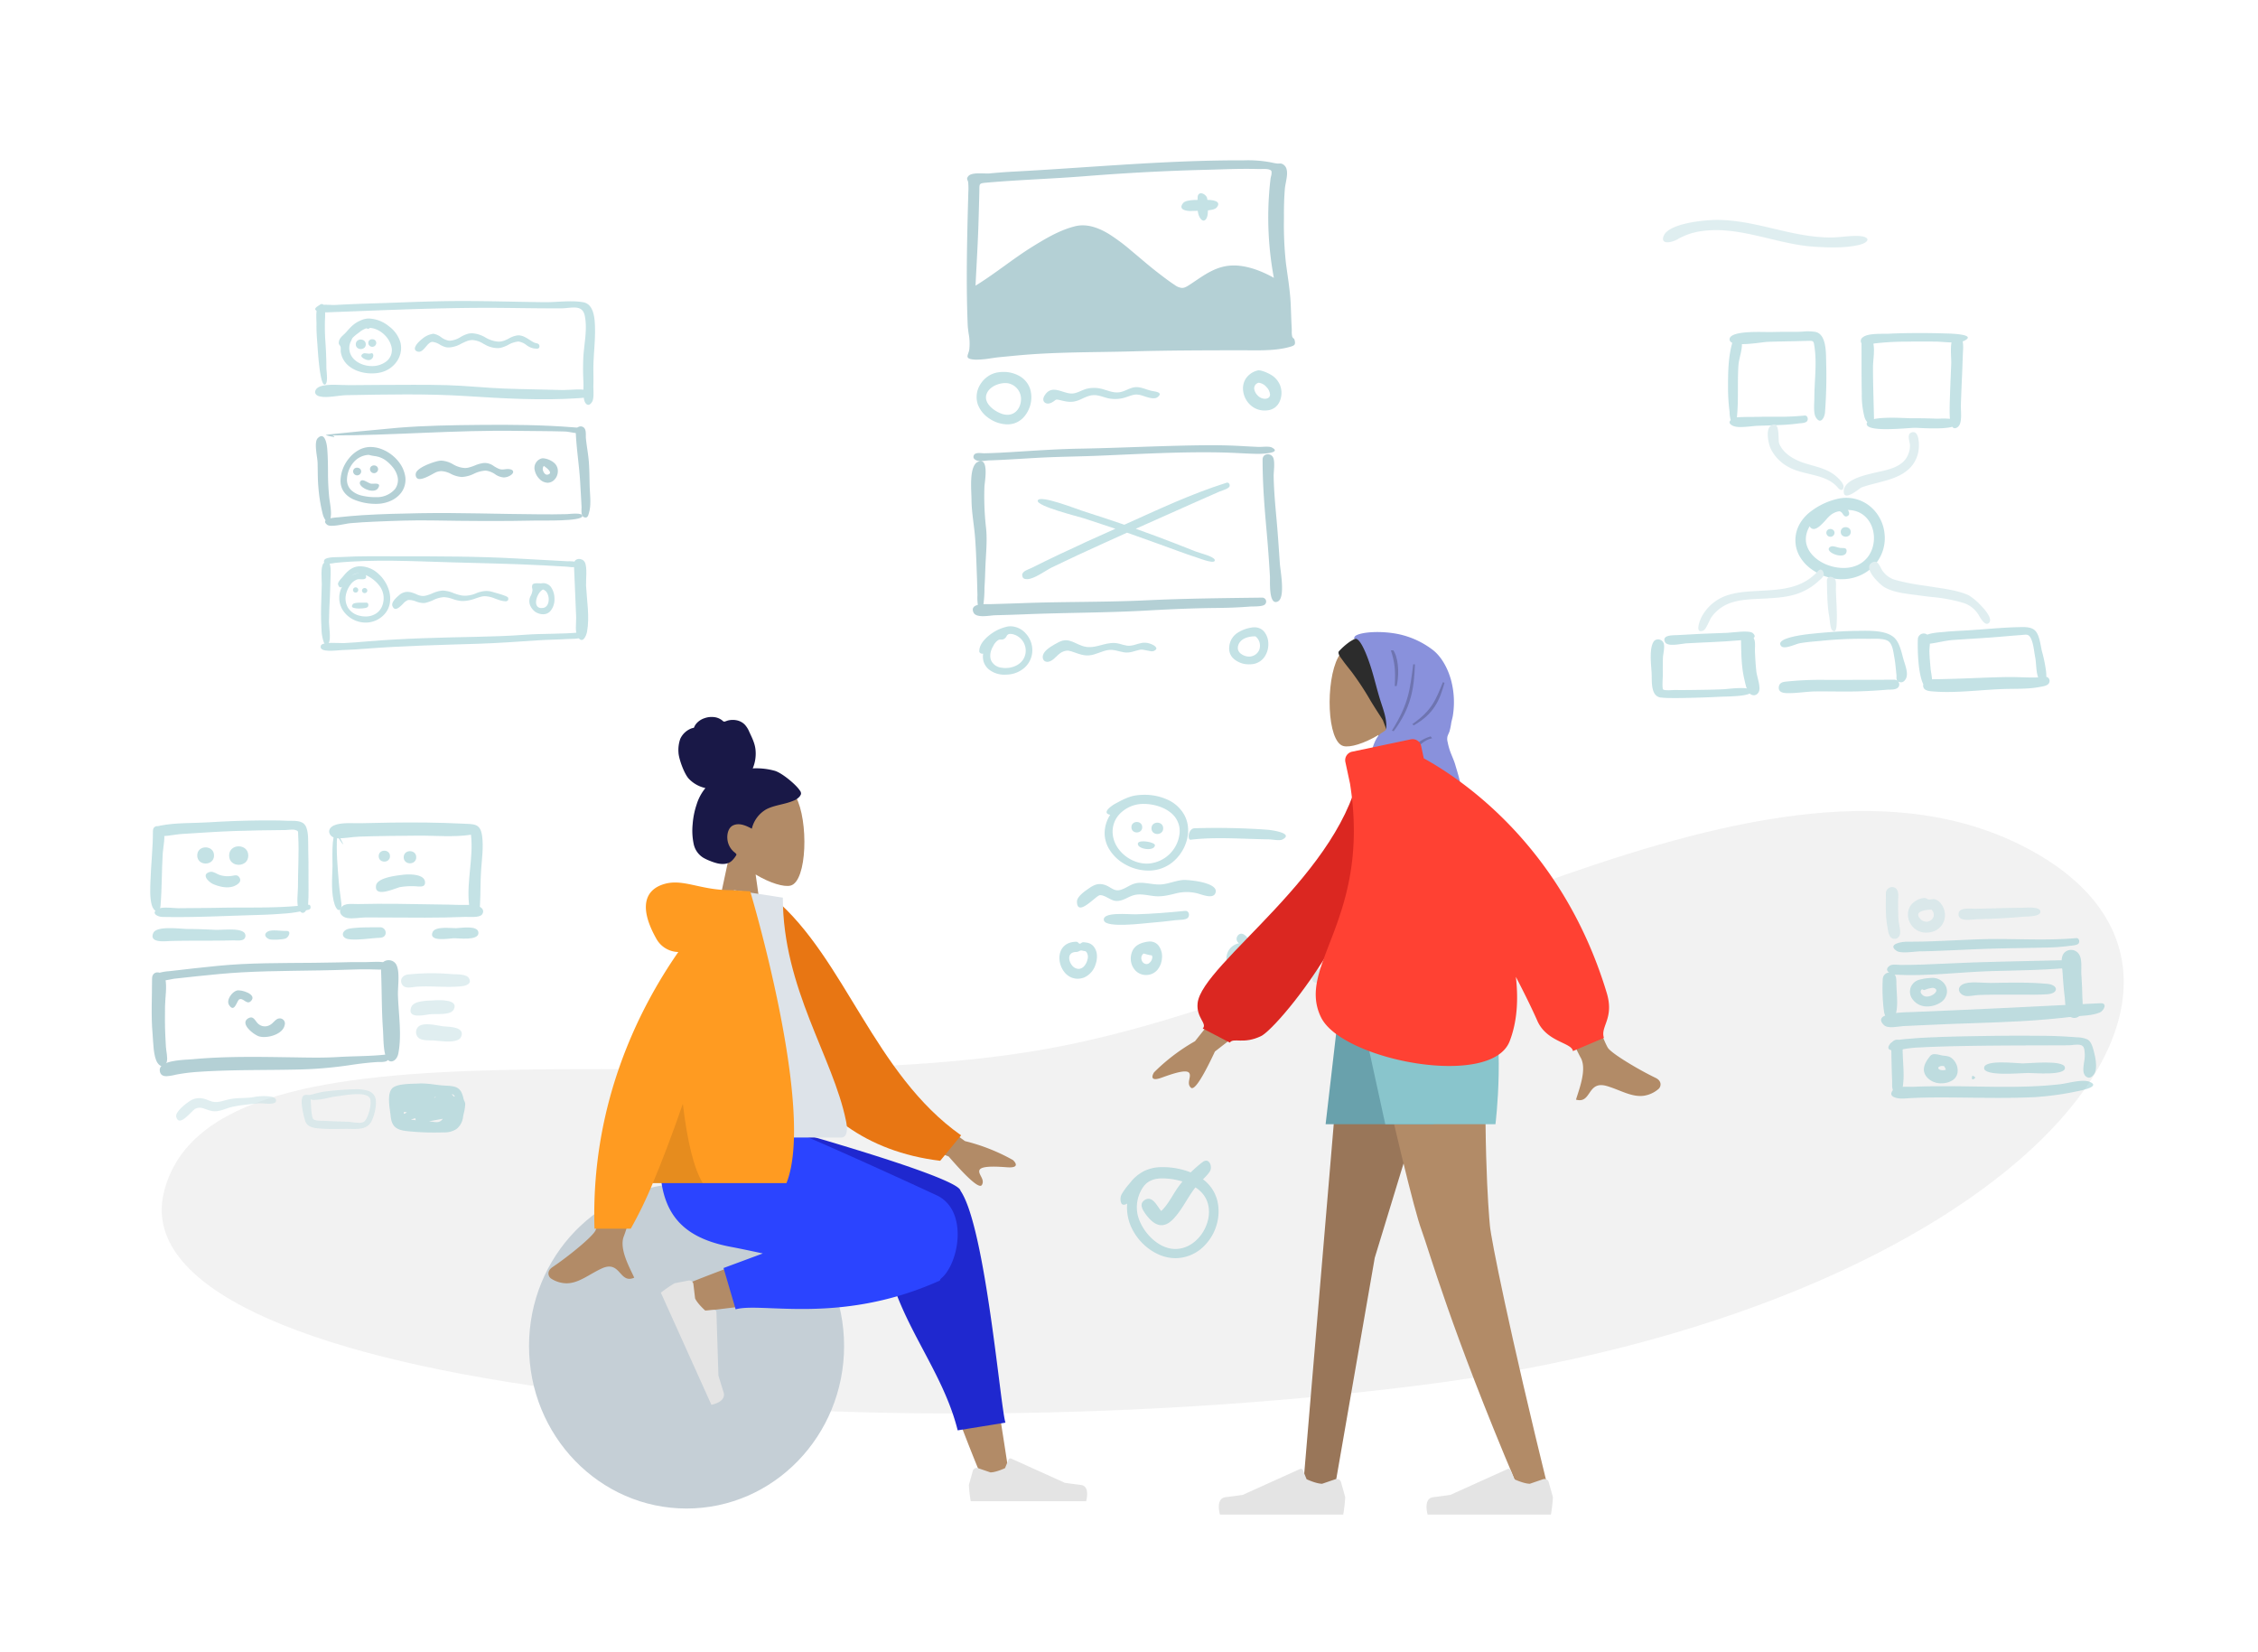 <svg xmlns="http://www.w3.org/2000/svg" xmlns:xlink="http://www.w3.org/1999/xlink" width="942.697" height="689.778" viewBox="0 0 942.697 689.778">
  <defs>
    <style>
      .cls-1 {
        fill: none;
      }

      .cls-2 {
        clip-path: url(#clip-path);
      }

      .cls-3 {
        fill: rgba(0,0,0,0);
      }

      .cls-4 {
        fill: #f2f2f2;
      }

      .cls-5, .cls-8 {
        opacity: 0.5;
      }

      .cls-6 {
        fill: #89c5cc;
      }

      .cls-7 {
        fill: #69a1ac;
      }

      .cls-8, .cls-9 {
        fill: #c1dee2;
      }

      .cls-10 {
        fill: #b28b67;
      }

      .cls-11 {
        fill: #191847;
      }

      .cls-12 {
        fill: #c5cfd6;
      }

      .cls-13 {
        fill: #1f28cf;
      }

      .cls-14 {
        fill: #2b44ff;
      }

      .cls-15 {
        fill: #e4e4e4;
      }

      .cls-16 {
        fill: #e87613;
      }

      .cls-17 {
        fill: #dde3e9;
      }

      .cls-18 {
        fill: #ff9b21;
      }

      .cls-19 {
        fill: rgba(0,0,0,0.1);
      }

      .cls-20 {
        fill: #2c2c2c;
      }

      .cls-21 {
        fill: #8991dc;
      }

      .cls-22 {
        fill: rgba(0,0,0,0.2);
      }

      .cls-23 {
        fill: #997659;
      }

      .cls-24 {
        fill: #db2721;
      }

      .cls-25 {
        fill: #ff4133;
      }
    </style>
    <clipPath id="clip-path">
      <rect class="cls-1" width="942.697" height="689.778"/>
    </clipPath>
  </defs>
  <g id="Home_Page_illustration" data-name="Home Page illustration" class="cls-2">
    <g id="Scene_Home" data-name="Scene/Home">
      <rect id="Scene_Home_background" data-name="Scene/Home background" class="cls-3" width="942.697" height="650.362"/>
      <path id="Background_Shape" data-name="Background Shape" class="cls-4" d="M1.033,158.645C21.806,78.332,232,124.085,369.8,99.256S670.639-41.207,778.536,15.436,771.632,209,524.162,239.9-19.739,238.958,1.033,158.645Z" transform="translate(67.517 338.571)"/>
      <g id="Cells" class="cls-5" transform="translate(131.55 125.67)">
        <path id="Fill_5" data-name="Fill 5" class="cls-6" d="M.891.824C-.4,2.114.1,6.7.074,8.393.032,11.034.2,13.651.417,16.282c.148,1.762.982,18.573,3.3,17.282,1.308-.727.488-5.591.486-7.129C4.2,23.015,4.058,19.6,3.83,16.192a89.65,89.65,0,0,1-.223-9.472c.03-.775.755-9.371-2.716-5.9" transform="translate(0.507 1.263)"/>
        <path id="Fill_7" data-name="Fill 7" class="cls-6" d="M57.59.015C46.493.1,35.4.651,24.309.986c-5.337.161-10.671.367-16,.662-1.817.1-5.713-.481-7.227.487-3.36,2.149,2.059,2.652,3.5,2.6,21.95-.8,43.908-1.844,65.876-1.894,10.777-.024,21.548.283,32.325.214,4.12-.026,8.682-1.8,9.722,2.994,1.174,5.411-.175,11.436-.542,16.874a95.4,95.4,0,0,0,.006,10.811c.1,2.323-.168,4.942.242,7.222.4,2.2,1.974,3.512,3.421,1.053.864-1.47.434-5.1.492-6.8.077-2.293,0-4.585,0-6.879,0-5.6.79-11.173.685-16.77-.067-3.609-.259-10.151-4.811-11.019-5.012-.955-11.173.005-16.3-.053C82.993.341,70.3-.084,57.59.015" transform="translate(0.059 0)"/>
        <path id="Fill_9" data-name="Fill 9" class="cls-6" d="M27.072.069Q20.8.069,14.519.163c-3.588.059-9.23-.689-12.57.6-2.286.879-2.894,3.432,0,4.111,3.156.742,7.913-.471,11.215-.529,16.558-.292,33.275-.673,49.81.374,15.493.981,31.285,1.932,46.8.9,1.305-.087,7.964-.352,4.925-2.848-1.772-1.457-8.956-.5-11.26-.568-8.125-.245-16.258-.3-24.38-.608-8.016-.3-16-1.205-24.016-1.429C45.728-.1,36.391.069,27.072.069" transform="translate(0 34.958)"/>
        <path id="face" class="cls-6" d="M13.767,22.911h0C8.1,22.911,1.906,20.188.86,14.1a5.662,5.662,0,0,1-.039-1.08,4.823,4.823,0,0,0-.06-1.162A2.244,2.244,0,0,0,.4,11.186a1.78,1.78,0,0,1-.4-.864c-.012-1.657.948-2.56,2.06-3.605A16.452,16.452,0,0,0,3.285,5.477C5.5,2.91,6.9,1.653,9.829.508A7.721,7.721,0,0,1,12.652,0a13.99,13.99,0,0,1,8.237,3.193,12.962,12.962,0,0,1,4.9,6.939,9.869,9.869,0,0,1-1.363,7.507,11.327,11.327,0,0,1-7.114,4.9A16.794,16.794,0,0,1,13.767,22.911ZM4.906,9.821h0A6.459,6.459,0,0,0,5.529,16c1.626,2.34,4.891,3.853,8.318,3.853a9.643,9.643,0,0,0,5.533-1.617,5.965,5.965,0,0,0,2.473-6.972c-1.122-3.885-5.091-7.179-8.848-7.343a1.418,1.418,0,0,1-.782.384.674.674,0,0,1-.322-.1l-.008,0a.733.733,0,0,0-.35-.1.79.79,0,0,0-.239.04A9.59,9.59,0,0,0,8.509,5.8l-.2.153-.234.176a15.882,15.882,0,0,0-2.4,2.058s-.088.19-.194.424c-.207.456-.553,1.217-.571,1.225a.017.017,0,0,1,0-.01Z" transform="translate(9.881 7.309)"/>
        <path id="Fill_13" data-name="Fill 13" class="cls-6" d="M0,2C0,4.646,4.176,4.646,4.176,2,4.176-.611,0-.723,0,2" transform="translate(16.99 16.073)"/>
        <path id="Fill_15" data-name="Fill 15" class="cls-6" d="M0,1.591a1.661,1.661,0,0,0,3.318,0C3.318-.486,0-.574,0,1.591" transform="translate(22.215 15.949)"/>
        <path id="Fill_17" data-name="Fill 17" class="cls-6" d="M3.941.078C2.879.486,1.531-.361.658.2c-1.545.989,0,1.884.832,2.281C5.219,4.267,5.882-.666,3.941.078" transform="translate(19.301 21.795)"/>
        <path id="Fill_19" data-name="Fill 19" class="cls-6" d="M1.691,7.725a1.88,1.88,0,0,1-.5-.068C.313,7.415-.084,6.921.015,6.188.152,5.166,1.31,3.7,3.038,2.362A8.97,8.97,0,0,1,7.638.214a1.989,1.989,0,0,1,.278.019,7.7,7.7,0,0,1,3.037,1.409,7.475,7.475,0,0,0,3.153,1.426,4.908,4.908,0,0,0,.559.032,9.5,9.5,0,0,0,4.41-1.531A12.964,12.964,0,0,1,22.285.18,7.342,7.342,0,0,1,23.89,0a12.342,12.342,0,0,1,5.54,1.748l.035.017A12.227,12.227,0,0,0,34.889,3.5a7.1,7.1,0,0,0,2.469-.452c.273-.1.571-.225.91-.384l.021-.008c.329-.157.66-.324.981-.487A9.749,9.749,0,0,1,42.9.88c.1-.007.209-.01.312-.01,1.755,0,3.258.965,4.712,1.9.573.368,1.166.748,1.757,1.056a3.87,3.87,0,0,0,.874.283c.693.166,1.347.323,1.437,1.153a1.079,1.079,0,0,1-.194.873,1.192,1.192,0,0,1-.939.3,7.4,7.4,0,0,1-.815-.062c-.108-.012-.211-.024-.31-.033a7.227,7.227,0,0,1-3.205-1.445,7.178,7.178,0,0,0-3.086-1.412,3.329,3.329,0,0,0-.346-.018A10.484,10.484,0,0,0,38.974,4.84a13.366,13.366,0,0,1-3.12,1.223,8.2,8.2,0,0,1-1.5.141,11.206,11.206,0,0,1-5.188-1.529l-.542-.282A9.873,9.873,0,0,0,24.037,2.83a6.805,6.805,0,0,0-2.569.552c-.722.292-1.41.627-2.075.95A11.717,11.717,0,0,1,14.2,5.926a7.356,7.356,0,0,1-1.218-.1,9.318,9.318,0,0,1-2.529-1.074A7.435,7.435,0,0,0,7.39,3.6a2.049,2.049,0,0,0-.222.012C6.2,3.719,5.378,4.691,4.582,5.631,3.709,6.66,2.807,7.725,1.691,7.725Z" transform="translate(41.661 13.461)"/>
        <path id="Fill_21" data-name="Fill 21" class="cls-7" d="M64.4.044c-11.4.1-22.848.274-34.221,1.188-2.7.217-30.227,2.816-30.175,3,.1.346,3.638.875,3.615.957q-.358-.888-1.636-.735c26.111,0,52.139-2.338,78.285-1.917,6.569.105,13.164.061,19.728.268,1.639.052,5.7,1.226,6.987.486,3.378-1.942-2.759-2.167-3.775-2.248C90.337.018,77.3-.085,64.4.044" transform="translate(4.488 51.673)"/>
        <path id="Fill_23" data-name="Fill 23" class="cls-7" d="M.792.853C-.913,2.563.657,8.713.724,11.024c.1,3.342.017,6.707.31,10.04A67.908,67.908,0,0,0,2.887,32.621c.55,2.035,2.481,5.269,3.246,1.571.546-2.641-.283-6.144-.572-8.835A104.134,104.134,0,0,1,5.067,14.59c-.013-3.151-.074-6.316-.332-9.457C4.6,3.5,3.781-2.12.792.853" transform="translate(0.317 56.405)"/>
        <path id="Fill_25" data-name="Fill 25" class="cls-7" d="M39.852.068C31.758.207,23.647.4,15.568.9c-3.312.207-6.62.516-9.92.866-.673.071-8.125.374-4.8,3.124,1.5,1.242,7.685-.475,9.727-.654,3.434-.3,6.868-.5,10.312-.643,7.98-.339,15.985-.638,23.974-.5,14.589.253,29.084.366,43.678.041,2.073-.046,18.317.388,18.868-1.769.445-1.738-5.364-.941-6.423-.909C97.1.576,93.217.549,89.33.529,72.865.445,56.3-.21,39.852.068" transform="translate(4.153 88.509)"/>
        <path id="Fill_27" data-name="Fill 27" class="cls-7" d="M0,2.025c.257,7.206,1.484,14.4,1.877,21.631.179,3.3.39,6.6.552,9.91.052,1.066-.377,3.635.883,4.248,1.729.841,1.962-.854,2.286-2,.935-3.312.3-7.613.218-11.015-.082-3.294-.088-6.594-.331-9.882-.249-3.359-.925-6.655-1.239-10C4.115,3.5,4.579,1.144,3.076.266A2.06,2.06,0,0,0,0,2.025" transform="translate(108.814 52.349)"/>
        <path id="face-2" data-name="face" class="cls-7" d="M14.962,23.738h-.126a23.588,23.588,0,0,1-9.692-1.98C1.762,20.085.032,17.509,0,14.1A15.226,15.226,0,0,1,3.464,4.825,14.063,14.063,0,0,1,7.276,1.471,10.192,10.192,0,0,1,11.958.015C12.147,0,12.34,0,12.531,0a13.038,13.038,0,0,1,4.657.9,16.4,16.4,0,0,1,4.277,2.443,16.333,16.333,0,0,1,3.378,3.578A12.9,12.9,0,0,1,26.8,11.233a9.1,9.1,0,0,1-1.6,8.025,11.367,11.367,0,0,1-4.469,3.315,14.758,14.758,0,0,1-5.768,1.164h0ZM11.777,3.283A8.838,8.838,0,0,0,5.362,6.51a11.414,11.414,0,0,0-2.648,6.824,5.961,5.961,0,0,0,1.616,4.55,9.663,9.663,0,0,0,4.733,2.449,23.722,23.722,0,0,0,5.578.609l.379,0a9.9,9.9,0,0,0,7.733-3.389,6.294,6.294,0,0,0,.933-5.626A9.769,9.769,0,0,0,21.8,8.41a16.83,16.83,0,0,0-2.9-2.8,9.93,9.93,0,0,0-4.854-1.843,21.336,21.336,0,0,1-2.267-.484Z" transform="translate(10.61 60.943)"/>
        <path id="Fill_31" data-name="Fill 31" class="cls-7" d="M0,1.609a1.681,1.681,0,0,0,3.357,0C3.357-.491,0-.581,0,1.609" transform="translate(15.878 69.579)"/>
        <path id="Fill_33" data-name="Fill 33" class="cls-7" d="M0,1.622a1.694,1.694,0,0,0,3.384,0C3.384-.495,0-.586,0,1.622" transform="translate(22.92 68.634)"/>
        <path id="Fill_35" data-name="Fill 35" class="cls-7" d="M.388.282C-1.8,2.464,5.879,6.288,7.689,3.253c1.487-2.492-1.75-1.666-2.9-1.8C3.544,1.305,1.406-.733.388.282" transform="translate(18.65 74.82)"/>
        <path id="Fill_37" data-name="Fill 37" class="cls-7" d="M1.664,7.669h0A1.608,1.608,0,0,1,.455,7.238,2.185,2.185,0,0,1,0,5.6C.1,3,7.3.537,9.574.111A6.425,6.425,0,0,1,10.754,0a10.8,10.8,0,0,1,4.833,1.529l.021.01a10.876,10.876,0,0,0,4.9,1.54,6.753,6.753,0,0,0,1.469-.165,19.2,19.2,0,0,0,2.667-.88A13.853,13.853,0,0,1,28.327,1c.206-.018.408-.028.6-.028a6.374,6.374,0,0,1,3.673,1.3,13.642,13.642,0,0,0,2.07,1.117,3.788,3.788,0,0,0,1.492.3,8.494,8.494,0,0,0,1.084-.091l.025,0a9.059,9.059,0,0,1,1.158-.093c.111,0,.221,0,.327.01,1.1.07,1.792.439,1.906,1.014.124.626-.481,1.349-1.58,1.886a5.235,5.235,0,0,1-2.321.594,7.068,7.068,0,0,1-3.623-1.338A8.8,8.8,0,0,0,29.563,4.21a5.424,5.424,0,0,0-.578-.031A12.551,12.551,0,0,0,24.32,5.468l-.075.031a13.038,13.038,0,0,1-4.883,1.319c-.091,0-.182,0-.271-.006a11.676,11.676,0,0,1-4.431-1.3,9.46,9.46,0,0,0-3.916-1.129,5.936,5.936,0,0,0-2.265.469c-.273.111-.712.351-1.268.655C5.637,6.371,3.259,7.669,1.664,7.669Z" transform="translate(42.009 66.638)"/>
        <path id="point" class="cls-7" d="M5.47,10.219h0A4.94,4.94,0,0,1,2.086,8.661,7.159,7.159,0,0,1,.13,5.175,4.133,4.133,0,0,1,2.561.2,2.52,2.52,0,0,1,3.611,0,8.366,8.366,0,0,1,8.346,2.049a4.462,4.462,0,0,1,1.389,3.41A5.084,5.084,0,0,1,8.014,9.229,3.883,3.883,0,0,1,5.47,10.219ZM3.87,3.2a2.12,2.12,0,0,0-.2,2.252c.339.855.947,1.408,1.548,1.408a1.049,1.049,0,0,0,.225-.025c.625-.139.971-.387,1.028-.738.164-1.01-2.142-2.621-2.6-2.9Z" transform="translate(91.607 65.649)"/>
        <path id="Fill_41" data-name="Fill 41" class="cls-6" d="M31.035.027c-7.9,0-15.876-.164-23.769.3C5.938.41.878.158.193,1.546c-1.252,2.54,3.954,1.279,4.711,1.2,15.715-1.573,32.131-.668,47.9-.22,12.9.367,25.721.594,38.6,1.259q5.078.262,10.151.572c1.1.067,3.878.8,4.11-.964.215-1.63-3.247-1.262-4.111-1.308Q91.239,1.546,80.93.96C64.381.027,47.61.024,31.035.027" transform="translate(3.676 106.552)"/>
        <path id="Fill_43" data-name="Fill 43" class="cls-6" d="M1.142.812C-.334,2.28.358,7.883.317,9.735.245,12.975.092,16.211.023,19.45c-.071,3.385.028,6.785.228,10.165.084,1.419,1.249,8.277,3.082,4.353.819-1.754-.02-6.639-.007-8.627.022-3.617.217-7.219.4-10.83.155-3.1.161-6.213.3-9.319.043-.99.16-7.426-2.878-4.379" transform="translate(2.474 108.591)"/>
        <path id="Fill_45" data-name="Fill 45" class="cls-6" d="M108.363.007c-7.691.788-15.506.416-23.227,1-6.654.5-13.3.707-19.973.848-15.106.319-30.238.63-45.3,1.889-3.433.287-6.861.591-10.3.745C7.836,4.563.613,3.78.075,5.594-.841,8.685,6.884,7.462,8.55,7.414c3.664-.106,7.311-.371,10.964-.649,15.358-1.17,30.776-1.52,46.167-2.006,8.371-.264,16.683-.877,25.035-1.434,4.163-.277,8.337-.287,12.5-.556,1.089-.07,4.944.069,5.728-.808.538-.6.674-2.071-.581-1.954" transform="translate(2.309 138.331)"/>
        <path id="Fill_47" data-name="Fill 47" class="cls-6" d="M0,2.253C.266,9.629.683,17,.931,24.375c.075,2.218-.6,6.193.64,8.15,1.986,3.145,3.536-.183,3.9-2.143,1.148-6.186-.086-13.019-.407-19.243-.122-2.374.615-7.659-.532-9.784C3.439-.671-.1-.467,0,2.253" transform="translate(108.062 107.676)"/>
        <path id="hola_:_" data-name="hola :)" class="cls-6" d="M5.772,12.977a6.182,6.182,0,0,1-2.007-.367,5.5,5.5,0,0,1-2.221-1.5A6.133,6.133,0,0,1,.2,8.79,4.62,4.62,0,0,1,.659,5.183a6.751,6.751,0,0,0,.668-2.141,3.758,3.758,0,0,0-.067-.771A2.46,2.46,0,0,1,1.376.554C1.641.2,2.283.035,3.341.035c.389,0,.767.021,1.1.04.171.01.331.019.463.023A4.779,4.779,0,0,1,5.849,0,4.025,4.025,0,0,1,9.312,2.028a8.473,8.473,0,0,1,1.2,4.46,7.51,7.51,0,0,1-1.8,5.275A4,4,0,0,1,5.772,12.977ZM5.73,2.646h0c-1.774.857-3.279,4.1-2.824,6.087a2.03,2.03,0,0,0,2.22,1.641,4.674,4.674,0,0,0,.656-.049C7.362,10.1,8.015,8.543,8.1,7.161a5.822,5.822,0,0,0-.53-2.812,3.032,3.032,0,0,0-1.84-1.7Z" transform="translate(89.422 117.789)"/>
        <path id="Fill_51" data-name="Fill 51" class="cls-6" d="M11.531,23.5h0a11.465,11.465,0,0,1-9.593-5.277A9.678,9.678,0,0,1,1.707,8.5a1.127,1.127,0,0,1-.678.292c-.6,0-.889-.8-1.01-1.275-.189-.746.991-2.055,1.773-2.921.179-.2.334-.371.441-.5C3.921,2.027,5.906.1,8.98.005,9.087,0,9.2,0,9.3,0a11.2,11.2,0,0,1,7.068,2.7,15.279,15.279,0,0,1,4.562,6.366,12.12,12.12,0,0,1,.717,6.24,9.189,9.189,0,0,1-3.08,5.509A10.537,10.537,0,0,1,11.531,23.5ZM8.779,5.395a2.615,2.615,0,0,0-.752.082A6.077,6.077,0,0,0,5.132,7.759a10.4,10.4,0,0,0-1.639,3.36,7.812,7.812,0,0,0,.594,6.055,7.669,7.669,0,0,0,4.883,3.45,9.986,9.986,0,0,0,2.51.327,7.979,7.979,0,0,0,4.452-1.266,6.719,6.719,0,0,0,2.746-3.844A8.559,8.559,0,0,0,17.561,8.5a14.306,14.306,0,0,0-5.912-4.8c.007.065.015.133.025.214V3.92q.006.053.012.107v0q.006.056.013.111l0,.027.049.418c-.2.744-.978.844-1.708.844-.2,0-.413-.008-.645-.018H9.351C9.162,5.4,8.966,5.395,8.779,5.395Zm.166-2.6A5.53,5.53,0,0,0,5.57,4.063,6.9,6.9,0,0,1,8.945,2.795Z" transform="translate(9.57 110.748)"/>
        <path id="Fill_53" data-name="Fill 53" class="cls-6" d="M0,1.062a1.1,1.1,0,0,0,2.2,0,1.1,1.1,0,0,0-2.2,0" transform="translate(15.824 119.57)"/>
        <path id="Fill_55" data-name="Fill 55" class="cls-6" d="M0,1.079a1.118,1.118,0,0,0,2.234,0A1.118,1.118,0,0,0,0,1.079" transform="translate(19.575 119.795)"/>
        <path id="Fill_57" data-name="Fill 57" class="cls-6" d="M5.9,0C4.855.09,1.03-.266.359.65-.763,2.179,1.027,2.233,1.907,2.4c.792.149,4.236.065,4.721-.639C7.057,1.137,6.957-.085,5.9,0" transform="translate(15.377 125.923)"/>
        <path id="Fill_59" data-name="Fill 59" class="cls-6" d="M1.414,7.649h0c-.551,0-.977-.379-1.3-1.159-.676-1.634,1.835-3.766,2.66-4.467A5.319,5.319,0,0,1,6.347.531,7.09,7.09,0,0,1,8.491.908c.608.193,1.118.411,1.612.622a6.594,6.594,0,0,0,2.714.723,5.537,5.537,0,0,0,1.3-.165,18.914,18.914,0,0,0,2.675-.935A13.054,13.054,0,0,1,20.719.019c.163-.012.33-.019.5-.019A12.869,12.869,0,0,1,25.6,1.046a19.4,19.4,0,0,0,2.912.9,10,10,0,0,0,1.943.2A12.239,12.239,0,0,0,35,1.147,11.909,11.909,0,0,1,39.288.162,9.669,9.669,0,0,1,42.25.67c.134.042.4.116.729.21,1.7.477,5.228,1.471,5.4,2.077a1.279,1.279,0,0,1-.08,1.131,1.291,1.291,0,0,1-1.079.382,10.786,10.786,0,0,1-3.02-.69l-.005,0-.157-.053c-.407-.137-.8-.278-1.177-.415a11.847,11.847,0,0,0-4.088-.964,6.854,6.854,0,0,0-1.9.274c-.719.205-1.39.426-2.039.64a16.218,16.218,0,0,1-5.241,1.1,11,11,0,0,1-1.456-.1,16.629,16.629,0,0,1-2.811-.724A12.421,12.421,0,0,0,21.6,2.749h-.044A11.712,11.712,0,0,0,17.076,4a17.12,17.12,0,0,1-3.063,1.09,4.963,4.963,0,0,1-1.049.111A9.238,9.238,0,0,1,10,4.562L9.92,4.535a8.587,8.587,0,0,0-2.73-.614,3.92,3.92,0,0,0-.663.056A5.746,5.746,0,0,0,4.482,5.554C3.48,6.536,2.344,7.649,1.414,7.649Z" transform="translate(32.192 120.886)"/>
      </g>
      <g id="Big_Cards" data-name="Big Cards" class="cls-5" transform="translate(403.627 66.933)">
        <path id="Fill_67" data-name="Fill 67" class="cls-7" d="M4.24,83.222h0a14.778,14.778,0,0,1-1.7-.092c-1.18-.138-1.849-.392-2.105-.8-.28-.445-.075-1.043.185-1.8a10.844,10.844,0,0,0,.4-1.355,22.273,22.273,0,0,0-.259-6.91c-.175-1.3-.341-2.519-.385-3.612C-.24,53.587.023,38.491.318,25.523c.071-3.122.159-6.3.245-9.366q.028-1.023.057-2.045c.007-.254.016-.512.024-.773A28.993,28.993,0,0,0,.594,9.274a3.108,3.108,0,0,0-.271-.926c-.212-.5-.366-.859.271-1.69.832-1.084,2.985-1.223,4.768-1.223.566,0,1.137.016,1.72.033l.119,0c.513.015,1,.03,1.43.03.378,0,.68-.011.923-.035,3.472-.335,6.693-.578,9.848-.744,9.924-.522,20-1.194,29.739-1.845C70.317,1.463,92.213,0,113.855,0h1.922a51.843,51.843,0,0,1,11.449.9,18.22,18.22,0,0,0,2.38.437,3.064,3.064,0,0,0,.321.016c.147,0,.292-.008.432-.016h.008c.135-.008.275-.016.414-.016a2.157,2.157,0,0,1,.862.156A3.256,3.256,0,0,1,133.548,3.9c.39,1.459.015,3.462-.347,5.4-.18.96-.349,1.865-.412,2.65-.266,3.308-.391,6.9-.38,11q0,.641,0,1.283a148.817,148.817,0,0,0,.818,18.6c.2,1.534.417,3.085.63,4.584.575,4.058,1.169,8.25,1.367,12.454.067,1.419.119,2.863.169,4.259v.011c.072,1.987.146,4.042.264,6.066.02.348.019.707.018,1.088a8.93,8.93,0,0,0,.171,2.209,1.647,1.647,0,0,0,.6.855.983.983,0,0,1,.358.453c.25,1.006.334,1.677.021,2.127-.288.415-.882.641-2.023.963-4.444,1.253-9.446,1.426-14.189,1.426-.964,0-1.911-.007-2.826-.014l-.273,0c-.843-.006-1.64-.011-2.443-.011h-.13c-16.279.009-30.951.049-45.661.45-4.468.122-9.022.193-13.425.261-10.472.163-21.3.331-31.884,1.2-2.487.205-5.013.451-7.456.689-.958.093-1.944.189-2.914.282-1.057.1-2.167.264-3.342.437A42.557,42.557,0,0,1,4.24,83.222Zm44.147-56.08c3.344,0,6.924,1.182,10.944,3.613a80.054,80.054,0,0,1,9.476,7.088l.464.385c1.073.89,2.151,1.8,3.194,2.683,2.363,2,4.806,4.062,7.306,5.981l.491.377.084.065c2.117,1.626,4.305,3.307,6.577,4.773a5.622,5.622,0,0,0,2.956,1.158c1.117,0,2.159-.654,3.767-1.722.557-.37,1.115-.747,1.653-1.111,4.569-3.087,8.885-6,14.552-6.47.527-.044,1.072-.066,1.619-.066,6.259,0,12.553,2.808,16.731,5.164A137.023,137.023,0,0,1,126.24,13.6c.136-2.032.361-4.075.583-5.98.022-.184.086-.472.16-.806a5.191,5.191,0,0,0,.222-2.28c-.418-.824-1.934-.93-3.207-.93-.341,0-.673.008-1.041.017H122.9c-.319.008-.618.016-.888.016-.119,0-.224,0-.321,0-1.562-.049-3.175-.072-4.93-.072-3.973,0-8.013.125-11.921.247-1.776.055-3.61.112-5.412.156-16.074.4-32.9,1.288-50.015,2.652-6.362.507-12.837.872-19.1,1.225-7.31.412-14.867.838-22.283,1.493-2.759.243-2.761.476-2.778,2.707,0,.262,0,.558-.011.884-.017.751-.036,1.514-.055,2.253v.006l-.011.449c-.1,3.87-.207,8-.347,12.163-.175,5.184-.453,10.448-.722,15.539-.156,2.945-.317,5.988-.456,8.982,4.17-2.552,8.2-5.463,12.106-8.278,3.76-2.713,7.647-5.518,11.658-8,5.781-3.582,11.484-6.928,17.7-8.492A13.409,13.409,0,0,1,48.387,27.142Z" transform="translate(0 0)"/>
        <path id="Fill_69" data-name="Fill 69" class="cls-6" d="M.06,1.885c0,2.29-.36,5.668.7,7.824,1.339,2.735,3.014,1.88,3.458-.69a23.329,23.329,0,0,0-.225-7.134C3.319.039.06-1.218.06,1.885" transform="translate(96.311 13.759)"/>
        <path id="Fill_71" data-name="Fill 71" class="cls-6" d="M10.618.016C8.468.092,2.208-.424.753,1.3-1.741,4.269,2.6,4.794,4.466,4.628c2.158-.192,8.826.276,10.271-1.454C17.155.28,12.308-.045,10.618.016" transform="translate(89.595 16.512)"/>
        <path id="Fill_73" data-name="Fill 73" class="cls-6" d="M12.822,21.89h0A13.673,13.673,0,0,1,5.41,19.517a12.27,12.27,0,0,1-4.862-5.83A9.807,9.807,0,0,1,1.427,5.4,11.1,11.1,0,0,1,4.494,2.011,10.171,10.171,0,0,1,8.787.2,14.56,14.56,0,0,1,11.2,0a13.338,13.338,0,0,1,6.689,1.708,9.683,9.683,0,0,1,4.4,5.237,12.1,12.1,0,0,1-.432,8.474,11.861,11.861,0,0,1-2.342,3.631,9.089,9.089,0,0,1-3.532,2.321A9.437,9.437,0,0,1,12.822,21.89ZM12,4.648c-2.84,0-6.508,1.494-7.712,4.263a4.252,4.252,0,0,0-.006,3.479c.965,2.271,3.7,4.149,5.991,5a7.376,7.376,0,0,0,2.569.5c3.545,0,5.419-3.012,5.66-5.811a6.683,6.683,0,0,0-5.8-7.4C12.473,4.659,12.236,4.648,12,4.648Z" transform="translate(4.097 88.34)"/>
        <path id="Fill_75" data-name="Fill 75" class="cls-6" d="M38.419.019c-2.353.2-4.386,1.843-6.753,2.134-2.214.273-4.048-.485-6.121-1.09a13.372,13.372,0,0,0-7.363-.4c-1.956.5-3.886,1.828-5.918,1.989-4,.316-8.647-4.247-11.769.914C-1,6.037,1.171,7.63,3.409,6.476c2.334-1.2,1.188-1.633,4.083-.923,2.415.592,4.368.914,6.787.084,2.192-.752,4.116-2.127,6.5-2.282,2.332-.151,4.362.911,6.591,1.37A14.446,14.446,0,0,0,35.135,4c2.471-.818,3.457-1.265,5.95-.535,1.579.462,5.028,1.929,6.565.747,2.657-2.044-.9-2.343-2.3-2.634C43.094,1.113,40.76-.172,38.419.019" transform="translate(31.945 94.686)"/>
        <path id="Fill_77" data-name="Fill 77" class="cls-6" d="M9.025,16.774h0A8.642,8.642,0,0,1,2.9,14.3,9.578,9.578,0,0,1,.083,8.74,7.72,7.72,0,0,1,1.106,3.549,8.317,8.317,0,0,1,6.1.056,1.768,1.768,0,0,1,6.569,0c1.481,0,4.223,1.279,5.342,2a8.973,8.973,0,0,1,3.567,4.24,8.774,8.774,0,0,1-.459,7.328,6.018,6.018,0,0,1-4.338,3.068A9.975,9.975,0,0,1,9.025,16.774ZM6.581,5.176A2.372,2.372,0,0,0,4.717,7.943a4.974,4.974,0,0,0,1.54,2.675,4.249,4.249,0,0,0,2.784,1.261c.053,0,.1,0,.137,0,1.354-.066,2.1-.691,2.113-1.76a5.088,5.088,0,0,0-1.487-3.14,5.089,5.089,0,0,0-3.224-1.8Z" transform="translate(115.315 87.673)"/>
        <path id="Image_Border" data-name="Image Border" class="cls-7" d="M.962,69.749c-.768-1.852.3-2.7,1.859-3.092a20.6,20.6,0,0,1-.165-4.107c-.084-2.361-.114-4.723-.2-7.082-.217-5.623-.36-11.279-.793-16.89C1.245,33.215.2,28.014.168,22.611.149,18.956-.867,9.7,2.333,7.214,7.834,4,5.659,15.329,5.568,17.289a116.915,116.915,0,0,0,.691,17.4c.544,5.374-.081,10.724-.29,16.1-.111,2.853-.171,5.7-.386,8.551a50.313,50.313,0,0,1-.43,7.022c.708-.03,1.4-.024,1.971-.018.4,0,.744.008,1.005,0,4.456-.135,8.912-.253,13.367-.421,17.138-.644,34.285-.353,51.42-1.167,16.207-.77,32.473-.933,48.691-1.132a1.644,1.644,0,0,1,1.143,2.757c-.891,1.12-5.022.874-6.309.979-4.568.367-9.127.532-13.709.576-9.649.092-19.261.506-28.894,1.055-17.116.976-34.256.895-51.381,1.592-4.157.169-8.314.295-12.472.4-1.113.03-3.139.384-5.007.384C3.163,71.374,1.5,71.04.962,69.749ZM124.761,54.7q-.541-9.364-1.378-18.721c-.913-10.067-1.694-19.9-1.687-30.005,0-2.4,2.88-2.882,4.156-1.25,1.22,1.561.435,6.286.465,8.154.1,6.153.68,12.271,1.233,18.4.548,6.075.936,12.153,1.36,18.237.2,2.812,2.357,14.035-.784,15.674a2.1,2.1,0,0,1-.959.271C124.244,65.459,124.863,56.469,124.761,54.7ZM2.459,6.406C1.432,5.985.6,5.4,1.165,4.154c.464-1.023,2.117-.933,3.37-.842.389.028.738.055,1,.051,4.043-.078,8.078-.305,12.114-.553,9.164-.561,18.308-1.216,27.491-1.373,17.5-.3,34.975-1.262,52.481-1.425,5.185-.048,10.341.043,15.519.34,2.3.132,4.592.259,6.889.356.423.018,1.019-.015,1.672-.047,1.4-.068,3.058-.137,3.852.283,4.57,2.418-4.741,2.683-5.873,2.664-4.751-.08-9.492-.45-14.241-.566-17.47-.429-35.071.634-52.525,1.35-8.4.345-16.788.394-25.182.865-4.588.258-9.173.552-13.761.794-2.115.112-4.232.219-6.35.273-.9.023-2.443.287-3.709.287A4.044,4.044,0,0,1,2.459,6.406Z" transform="translate(1.799 118.939)"/>
        <path id="Image_X" data-name="Image X" class="cls-6" d="M1.99,40.3C.874,40.271.122,40.032.006,38.68c-.149-1.73,2.638-2.44,3.763-3q5.789-2.894,11.638-5.669c7.735-3.689,15.542-7.232,23.378-10.7l.136-.06Q32.4,17.038,25.849,14.932c-2.5-.8-19.995-5.122-19.357-7.44.717-2.6,16.215,3.528,18.6,4.288q8.8,2.805,17.543,5.8C56.607,11.308,70.726,4.619,85.3.052c.918-.287,1.5.659,1.29,1.453-.279,1.063-3.547,1.923-4.455,2.328C78.545,5.436,74.938,7,71.348,8.6,63.53,12.1,55.7,15.558,47.878,19.054l-.46.206q8.245,2.931,16.4,6.1c2.912,1.125,5.808,2.286,8.713,3.427,1.455.571,7.507,2.006,7.855,3.459.491,2.052-5.959-.469-6.985-.8-2.9-.927-5.762-1.964-8.624-3C58.376,26.143,52,23.763,45.567,21.525L43.762,20.9Q33.523,25.5,23.335,30.2q-5.461,2.53-10.873,5.16C9.807,36.65,5.022,40.3,2.067,40.3Z" transform="translate(23.132 134.552)"/>
        <path id="Fill_117" data-name="Fill 117" class="cls-6" d="M10.692,20.2a10.37,10.37,0,0,1-6.566-2.091,6.972,6.972,0,0,1-2.347-3.434,7.871,7.871,0,0,1-.168-3.246,2.147,2.147,0,0,1-.315.025,1.424,1.424,0,0,1-1.281-.743C-.23,7.677,2.552,5.018,4.232,3.7A18.04,18.04,0,0,1,12.025.063,7.94,7.94,0,0,1,13.016,0a8.634,8.634,0,0,1,6.252,2.851,10.363,10.363,0,0,1,2.874,7.506,9.845,9.845,0,0,1-3.013,6.713,11.554,11.554,0,0,1-6.766,3.035A14.68,14.68,0,0,1,10.692,20.2Zm2.394-17a1.567,1.567,0,0,0-1.7.941A2.707,2.707,0,0,1,10.094,5.4a2.211,2.211,0,0,1-.936.128A2.619,2.619,0,0,0,8,5.708,5.715,5.715,0,0,0,5.9,8.1l-.053.089c-1.341,2.25-1.632,4.54-.8,6.281a5.459,5.459,0,0,0,4.476,2.841,10.718,10.718,0,0,0,1.5.106c3.668,0,7.839-2.048,8.331-6.546a7.075,7.075,0,0,0-5.7-7.645C13.447,3.213,13.257,3.2,13.087,3.2Z" transform="translate(5.218 194.532)"/>
        <path id="Fill_119" data-name="Fill 119" class="cls-6" d="M6.665.8C4.708,1.839,1.613,3.432.466,5.4c-1.212,2.08.043,4.355,2.6,3.371C5.09,7.992,6.379,5.51,8.542,4.715c1.908-.7,2.678-.344,4.695.355,2.078.72,3.895,1.416,6.142,1.239,2.824-.222,5.269-1.859,8.033-2.232,2.327-.314,4.246.592,6.475.952,2.586.418,4.276-.561,6.7-1.07,1.646-.347,4.546,1.064,5.746.536,2.7-1.187-.156-2.637-1.65-3.117-2.517-.807-4.066-.095-6.459.575-2.6.727-3.722.18-6.206-.487C26.986.115,23.1,3.381,18.339,2.787,13.928,2.237,11.288-1.646,6.665.8" transform="translate(31.698 200.361)"/>
        <path id="Fill_121" data-name="Fill 121" class="cls-6" d="M8.408,15.455h0a9.422,9.422,0,0,1-6.871-2.644A5.722,5.722,0,0,1,.022,8.3,7.632,7.632,0,0,1,3.077,2.593,14.563,14.563,0,0,1,9.215.134,7.105,7.105,0,0,1,10.558,0a5.189,5.189,0,0,1,4.216,2.036,8.047,8.047,0,0,1,1.568,4.652,9.369,9.369,0,0,1-1.63,5.722A7.194,7.194,0,0,1,9.23,15.424C8.96,15.445,8.683,15.455,8.408,15.455Zm2.086-11.67c-2.038,0-4.641.687-5.863,2.22a4,4,0,0,0-1,3.029,3.161,3.161,0,0,0,1.449,2.13,5.66,5.66,0,0,0,3.2,1.062,4.584,4.584,0,0,0,4.3-2.9A4.986,4.986,0,0,0,11.009,3.8C10.843,3.79,10.67,3.785,10.494,3.785Z" transform="translate(109.544 194.951)"/>
      </g>
      <path id="Fill_79" data-name="Fill 79" class="cls-8" d="M21.834.005C16.225.087,2.374,1.619.315,6.6c-1.563,3.781,3.08,2.951,5.569,1.575a27.8,27.8,0,0,1,10.49-3.54c15.89-2.158,31.158,5.58,46.9,6.559,5.961.371,13.156.612,18.848-.837,4.053-1.032,4.583-3.283-.043-3.626-3.93-.291-8.279.627-12.309.6C53.09,7.224,38.269-.23,21.834.005" transform="translate(694.284 91.816)"/>
      <g id="Cards" class="cls-5" transform="translate(62.716 342.499)">
        <path id="Fill_173" data-name="Fill 173" class="cls-6" d="M43.774.026Q33.4.143,23.038.8C16.472,1.212,9.349.9,2.89,2.169,1.056,2.53-1.421,4.2,1.018,6.04,2.732,7.332,9,5.846,11.049,5.72,18.587,5.257,26.128,4.7,33.676,4.435c7.146-.253,14.291-.342,21.44-.413,1.092-.011,2.9-.361,3.99-.044,1.562.456,1.191.579,1.308,2.562.212,3.592.153,7.2.082,10.792-.069,3.479-.2,6.958-.185,10.438.009,2.483-.785,7.418.461,9.574,1.794,3.1,3.654-.267,3.788-2.33.257-3.945.142-7.939.143-11.889,0-3.708.027-7.416-.1-11.122-.095-2.677.288-7.35-1.154-9.784C61.978-.26,58.441.274,55.861.156,51.835-.029,47.8-.016,43.774.026" transform="translate(1.368)"/>
        <path id="Fill_171" data-name="Fill 171" class="cls-6" d="M1.128,2.1C1.135,9.072.329,15.992.1,22.951,0,26.15-.21,29.664.6,32.8c.817,3.171,3.412,3.858,3.711.318.605-7.169.457-14.6.928-21.83.166-2.551,1.249-7.227.238-9.617-.89-2.1-4.353-2.508-4.349.429" transform="translate(0 2.396)"/>
        <path id="Fill_175" data-name="Fill 175" class="cls-6" d="M64.141.01C52.127,1.6,39.568,1.021,27.469,1.271c-5.8.12-11.609.128-17.414.188-2.026.021-7.172-.75-8.924.389C-1.66,3.662,1.368,5.061,3.215,5.1c11.457.251,23.042-.276,34.5-.652,5.147-.169,10.31-.251,15.443-.689a54.431,54.431,0,0,0,9.682-1.379c.654-.181,2.077-.144,2.224-1.035.09-.552-.073-1.452-.918-1.335" transform="translate(1.856 35.199)"/>
        <path id="Fill_177" data-name="Fill 177" class="cls-6" d="M15.083.352C11.744.372,1.682-1.179.3,2.077-1.544,6.419,5.647,5.405,7.582,5.356c4.393-.113,8.782-.125,13.176-.123,4.311,0,8.622-.026,12.933-.128,1.249-.03,4.156.488,4.874-1.016a1.893,1.893,0,0,0-.892-2.649C35.249-.017,28.955.828,26.118.7,22.445.528,18.76.352,15.083.352" transform="translate(0.958 44.984)"/>
        <path id="Fill_179" data-name="Fill 179" class="cls-6" d="M8.656.217c-1.908.114-5.768-.673-7.477.2C-.764,1.41-.079,2.964,1.6,3.647c1.162.473,5.927.225,7.058-.323,1.179-.571,2.513-3.262,0-3.107" transform="translate(48.004 45.923)"/>
        <path id="Fill_181" data-name="Fill 181" class="cls-6" d="M1.681.007C-.357.566.261,12.136.208,13.97.064,19-.5,25.316,1.169,30.156c1.065,3.085,3.11,2.667,2.762-.581-.306-2.851-.831-5.669-1.058-8.539C2.359,14.543,1.659,7.617,2.145,1.119,2.351,1.5,4.285,5,4.74,4.737,4.6,4.819,2.51-.212,1.681.007" transform="translate(75.9 5.177)"/>
        <path id="Fill_183" data-name="Fill 183" class="cls-6" d="M25.8.063C21.678.124,17.554.2,13.431.311,10.152.4,5-.136,1.994,1.243c-3.58,1.642-1.882,5.3,1.481,5.378,2.975.069,6.147-.6,9.148-.705,8.107-.278,16.229-.337,24.341-.406,7.336-.063,14.983.719,22.255-.382C60.3,14.7,57.38,24.322,58.373,34.009c.154,1.5.085,3.628,2,3.97,2.416.432,2.516-1.961,2.608-3.675.262-4.893.12-9.791.478-14.691.332-4.541.986-9.182.433-13.73C63.212.287,60.53.736,55.789.5,45.777.012,35.826-.084,25.8.063" transform="translate(74.703 0.86)"/>
        <path id="Fill_185" data-name="Fill 185" class="cls-6" d="M7.457.119C5.356.172,1.865-.476.519,1.539c-1.4,2.1.261,3.926,2.3,4.356,2.411.509,5.556-.189,8.059-.2,2.606-.008,5.214.021,7.82.032,11.175.044,22.4.213,33.564-.249,1.559-.064,5.985.459,7.065-1.037.958-1.327.288-2.517-.973-3.193C56.281.142,52.03.564,49.728.476,46.886.368,44.039.332,41.195.288,29.968.115,18.683-.159,7.457.119" transform="translate(79.226 34.811)"/>
        <path id="Fill_187" data-name="Fill 187" class="cls-6" d="M15.708,0C11.526.071,7.065-.112,2.924.522-.716,1.08-1.164,4.6,2.755,5.01c3.6.379,7.967-.329,11.586-.561,1.285-.083,2.78.035,3.4-1.386A2.283,2.283,0,0,0,15.708,0" transform="translate(80.428 44.622)"/>
        <path id="Fill_189" data-name="Fill 189" class="cls-6" d="M10.108.29C7.876.345,1.357-.614.251,1.935-1.589,6.179,7.236,4.567,8.93,4.5c2.134-.078,10.451,1.168,10.453-2.23,0-3.331-7.23-2.036-9.274-1.985" transform="translate(117.642 44.702)"/>
        <path id="Fill_191" data-name="Fill 191" class="cls-7" d="M.155,2.63C.16,10.351-.32,18.145.384,25.846c.291,3.185.241,9.287,2.086,11.988,1.31,1.917,3.126,1.782,3.841-.519.478-1.539-.287-4.616-.372-6.262-.082-1.58-.178-3.159-.251-4.739-.188-4.071-.173-8.135-.117-12.208.048-3.494.889-8.116.1-11.476C4.929-.5.155-1.233.155,2.63" transform="translate(0.612 63.452)"/>
        <path id="Fill_193" data-name="Fill 193" class="cls-7" d="M76.31.261C62.915.6,49.489.3,36.105.96,29.5,1.287,22.93,2,16.362,2.721c-3.227.352-6.451.715-9.672,1.112-.972.12-9.049.433-6.011,3.5,1.326,1.341,5.547-.06,7.218-.258,3.234-.382,6.474-.715,9.713-1.057C23.772,5.37,29.942,4.752,36.131,4.41c14.575-.808,29.21-.565,43.8-1.1,3.947-.146,7.881-.25,11.829-.094,1.037.041,8.655.428,5.347-2.386C95.543-.5,89.646.182,87.691.142,83.9.064,80.1.166,76.31.261" transform="translate(2.054 59.029)"/>
        <path id="Wireframy_Stuff" data-name="Wireframy Stuff" class="cls-7" d="M.006,46.01c-.311-4.388,10.7-4.381,13.848-4.674,13.517-1.257,27.257-.993,40.816-.8,6.557.091,13.1.291,19.653-.109s13.312-.295,19.809-1c-.837-3.244-.714-7.3-.95-10.617-.6-8.512-.441-17.052-.83-25.572-.171-3.754,4.942-4.323,6.459-1.284,1.532,3.069.537,9.158.636,12.562.229,7.878,1.69,16.7.147,24.49-.537,2.71-2.823,4.134-4.344,2.657l-.006.01c-.572.843-2.353.842-3.666.84-.361,0-.687,0-.942.016-3.594.245-7.121.656-10.684,1.191a171.542,171.542,0,0,1-21.31,1.9c-14.19.351-28.439.023-42.609.995a77.789,77.789,0,0,0-9.316,1.176,21.445,21.445,0,0,1-3.912.64C1.357,48.424.14,47.907.006,46.01Z" transform="translate(3.978 58.363)"/>
        <path id="Fill_199" data-name="Fill 199" class="cls-9" d="M2.735.543C.925.789-.585,2.338.223,4.3c1.018,2.473,4.049,1.507,6.051,1.35,6.364-.5,13.009.5,19.3-.254,1.717-.205,4.208-1.141,2.667-3.448C27.078.216,22.856.521,21.061.355A95.739,95.739,0,0,0,2.735.543" transform="translate(104.732 63.806)"/>
        <path id="Fill_201" data-name="Fill 201" class="cls-9" d="M9.555.089C7.087.255,1.342.124.3,2.932-1.564,7.97,5.744,6.2,7.969,5.909c2.585-.333,8.678.558,10.054-1.948C20.484-.522,11.72-.061,9.555.089" transform="translate(108.653 75.051)"/>
        <path id="Fill_203" data-name="Fill 203" class="cls-9" d="M.879,1.088a3.237,3.237,0,0,0,0,4.434c1.436,1.434,4.564,1.136,6.45,1.241C9.96,6.911,17.517,8.3,18.824,5.2c1.763-4.18-5.08-4.093-7.331-4.33C8.891.6,3.035-1.069.879,1.088" transform="translate(110.983 85.108)"/>
        <path id="Fill_205" data-name="Fill 205" class="cls-6" d="M0,3.378c0,4.494,7.019,4.494,7.019,0C7.019-1.092,0-1.16,0,3.378" transform="translate(19.626 11.262)"/>
        <path id="Fill_207" data-name="Fill 207" class="cls-6" d="M0,3.86C0,9,8,8.987,8,3.86s-8-5.172-8,0" transform="translate(32.941 10.832)"/>
        <path id="Fill_209" data-name="Fill 209" class="cls-6" d="M1.741.069c-3.886,1.073-.306,4.367,1.5,5.119,2.868,1.2,6.782,2.078,9.651.285,1.141-.713,2.068-1.662,1.232-3.046-.891-1.474-2.111-.819-3.468-.683a10.642,10.642,0,0,1-4.768-.4C4.646.927,3.092-.3,1.741.069" transform="translate(23.146 21.454)"/>
        <path id="Fill_211" data-name="Fill 211" class="cls-6" d="M0,2.28c0,3.04,4.72,3.04,4.72,0S0-.76,0,2.28" transform="translate(95.381 12.645)"/>
        <path id="Fill_213" data-name="Fill 213" class="cls-6" d="M0,2.533c0,3.377,5.244,3.378,5.244,0S0-.844,0,2.533" transform="translate(105.82 12.849)"/>
        <path id="Fill_215" data-name="Fill 215" class="cls-6" d="M11.205.147C8.451.5.484,1.31.038,4.705c-.688,5.238,8.042,1,10.034.587a28.876,28.876,0,0,1,7.337-.285c1.391.056,3.241.281,3.095-1.838-.239-3.479-6.891-3.331-9.3-3.022" transform="translate(94.226 22.565)"/>
        <path id="Fill_217" data-name="Fill 217" class="cls-7" d="M3.618.068C1.621.6-.991,4.053.383,6.165,2.635,9.629,3.629,4.31,4.571,3.8c1.715-.932,3.107,2.473,4.9.687C12.3,1.667,5.4-.409,3.618.068" transform="translate(32.559 70.95)"/>
        <path id="Fill_221" data-name="Fill 221" class="cls-7" d="M1.2.365C-2.592,2.585,3.639,7.341,5.8,7.936c3.261.9,9.825-.778,10.6-4.762A2.13,2.13,0,0,0,13.963.437c-1.441.234-2.365,2.041-3.7,2.688a4.13,4.13,0,0,1-4.933-.5C4.084,1.553,3.417-.93,1.2.365" transform="translate(39.734 82.263)"/>
        <path id="Fill_223" data-name="Fill 223" class="cls-9" d="M32.865.323c-3.383.721-6.823.237-10.223.916-3.467.692-5.539,2-8.76.682l-.454-.192C10.936.656,8.323.338,5.714,2.049,4.17,3.062-.518,6.564.047,8.7c1.224,4.634,6.5-2.632,7.844-3.34,2.565-1.35,4.323.375,6.964.862,3.163.583,5.708-1.088,8.688-1.754,3.485-.779,7.405-1.05,10.95-1.467,1.4-.165,6.706.943,7.185-.8C42.5-.792,34.2.041,32.865.323" transform="translate(10.809 115.096)"/>
        <path id="Fill_225" data-name="Fill 225" class="cls-9" d="M13.353,16.591h0c-2.522,0-4.542-.082-6.359-.258a9.709,9.709,0,0,1-3.624-.847,4.246,4.246,0,0,1-2.087-2.84A40.236,40.236,0,0,1,.135,7.265C-.2,4.57.1,2.975,1.027,2.525a2.17,2.17,0,0,1,.966-.181c.189,0,.385.012.542.022h.02c.17.011.331.021.482.021a1.9,1.9,0,0,0,.342-.026c.813-.15,1.645-.367,2.525-.6A29.939,29.939,0,0,1,9.406,1c3.342-.452,6.973-.759,11.1-.937l.051,0C21.223.032,21.978,0,22.793,0a15.533,15.533,0,0,1,4.585.557,4.8,4.8,0,0,1,3.212,2.589c1.112,2.593-.232,8.037-1.609,10.5-1.444,2.582-4.309,2.938-7.189,2.938-.54,0-1.091-.013-1.577-.024h-.032c-.514-.012-1-.023-1.476-.023l-.324,0L17,16.555h-.014C15.793,16.573,14.564,16.591,13.353,16.591ZM3.7,4.232h0c.064.4.106,1.164.156,2.046l0,.033c.125,2.262.3,5.36.973,6.125.645.729,2.93.751,4.295.764h.023c.33,0,.615.007.813.019,2.133.133,4.306.2,6.408.26l.061,0c.827.024,1.788.052,2.719.085.485.017,1.144.1,1.782.184l.015,0a25,25,0,0,0,3,.26,4.246,4.246,0,0,0,1.842-.31c.827-.41,1.771-2.145,2.406-4.421.534-1.912.905-4.541.2-5.654-.684-1.077-2.345-1.6-5.077-1.6a49.547,49.547,0,0,0-7,.7l-.013,0c-.793.119-1.478.222-1.973.272a32.184,32.184,0,0,0-3.245.6l-.022,0a28.776,28.776,0,0,1-5.609.857A5.753,5.753,0,0,1,3.7,4.232Z" transform="translate(63.24 112.242)"/>
        <path id="quare" class="cls-6" d="M19.026,20.485h0A103.644,103.644,0,0,1,7.486,19.9c-2.358-.263-3.8-.748-4.835-1.622C1.519,17.315.9,15.836.69,13.621.642,13.107.557,12.5.459,11.788c-.473-3.4-1.188-8.53,1.451-10.214C3.886.313,7.849.188,10.743.1c.672-.021,1.307-.041,1.85-.073C12.9.008,13.226,0,13.556,0A43.515,43.515,0,0,1,18.97.464c1.469.188,2.988.381,4.46.444,2.527.108,4.118.308,5.283,1.059s1.879,2.056,2.415,4.473a4.363,4.363,0,0,0,.319.877,3.2,3.2,0,0,1,.37,1.39,18.419,18.419,0,0,1-.568,3.621c-.125.569-.243,1.106-.323,1.566a7.618,7.618,0,0,1-2.619,5.037,9.087,9.087,0,0,1-5.433,1.5C21.56,20.468,20.265,20.485,19.026,20.485Zm3.445-5.741c-1.417.258-2.93.539-4.908.911l-.276.052h0l-.475.089-.167.031c.6.042,1.1.115,1.6.185a11.217,11.217,0,0,0,1.616.159A2.963,2.963,0,0,0,22.471,14.744ZM11,14.47h0l-.25.084-.009,0-.984.33-.007,0-.086.029-.073.024L9.426,15l-.344.113c.745.092,1.44.173,2.125.246a1.73,1.73,0,0,1-.2-.886ZM6.506,11.9a.393.393,0,0,0-.293.089.291.291,0,0,0-.067.224.544.544,0,0,0,.071.406.2.2,0,0,0,.153.061c.214,0,.584-.23,1.1-.684l-.034,0H7.4a3.007,3.007,0,0,1-.408-.042l-.013,0H6.97l-.013,0H6.925A2.828,2.828,0,0,0,6.506,11.9ZM19.281,5.646a.259.259,0,0,0-.2.114c-.145.114-.213.186-.2.216,0,.01.017.016.04.016a2.452,2.452,0,0,0,.508-.154l.009,0,.008,0,.034-.013.1-.035A.48.48,0,0,0,19.281,5.646Zm6.9-1.2c.7,1.011,1.033,1.09,1.12,1.09a.11.11,0,0,0,.117-.115C27.438,5.157,27.033,4.589,26.179,4.445Z" transform="translate(99.692 109.813)"/>
      </g>
      <g id="Profile" class="cls-5" transform="translate(442.296 331.813)">
        <path id="face-3" data-name="face" class="cls-6" d="M18.239,31.64h0A19.765,19.765,0,0,1,8.6,29.059a17.708,17.708,0,0,1-6.9-6.71A12.974,12.974,0,0,1,0,15.734a14.467,14.467,0,0,1,2.324-7.39c-.929-.189-1.435-.527-1.5-1C.632,6.04,3.675,4.112,4.438,3.7l.274-.146C7.336,2.154,10.049.7,12.946.27A24.7,24.7,0,0,1,16.6,0a22.961,22.961,0,0,1,9.543,1.981,14.962,14.962,0,0,1,7.091,6.373,13.181,13.181,0,0,1,1.583,5.32,15.435,15.435,0,0,1-.565,5.464,17.945,17.945,0,0,1-2.337,5.052,17.654,17.654,0,0,1-3.733,4.081A15.827,15.827,0,0,1,18.239,31.64ZM16.271,3.8A13.714,13.714,0,0,0,6.033,8.264a10.672,10.672,0,0,0-2.589,8.674C4.3,23.325,10.777,28.722,17.6,28.722c.291,0,.584-.01.871-.03A14.062,14.062,0,0,0,31.2,16.731a9.666,9.666,0,0,0-2.193-7.9C26.446,5.838,21.682,3.91,16.575,3.8,16.474,3.8,16.372,3.8,16.271,3.8Z" transform="translate(18.88 0)"/>
        <path id="Fill_231" data-name="Fill 231" class="cls-6" d="M0,2.182c0,2.91,4.517,2.91,4.517,0S0-.727,0,2.182" transform="translate(30.058 11.349)"/>
        <path id="Fill_233" data-name="Fill 233" class="cls-6" d="M0,2.366c0,3.155,4.9,3.155,4.9,0S0-.789,0,2.366" transform="translate(38.432 11.631)"/>
        <path id="Fill_235" data-name="Fill 235" class="cls-6" d="M.041.817C-.618,3.211,6.9,4.438,7.146,1.668,7.265.345.5-.853.041.817" transform="translate(32.74 19.419)"/>
        <path id="Fill_237" data-name="Fill 237" class="cls-6" d="M.854,4.938C9.5,3.9,18.415,4.38,27.1,4.629c2.174.063,4.348.124,6.523.16,1.382.023,4.368.687,5.575.04C44.142,2.179,34.45.9,33.077.776A299.342,299.342,0,0,0,2.431.147C-.132.246-.687,5.123.854,4.938" transform="translate(53.954 13.819)"/>
        <path id="Fill_241" data-name="Fill 241" class="cls-6" d="M44.159.021c-3.33.285-6.408,1.849-9.769,1.868-2.82.016-5.6-.827-8.433-.7-3.326.145-5.157,2.3-8.071,3.016-2.32.573-3.781-1.2-5.822-1.989-2.576-.992-4.479-.48-6.688,1.02C3.755,4.337-.029,6.811,0,9.041.087,15.8,7.968,6.465,9.556,6.352c2.111-.15,4.469,2.256,6.715,2.393,2.969.182,4.873-1.733,7.608-2.43,2.765-.705,5.754.159,8.526.427,3.163.306,5.931-.4,8.99-1.154a18.162,18.162,0,0,1,8.5-.078c2.034.415,7.1,2.826,7.989-.274C59.1,1.014,46.487-.177,44.159.021" transform="translate(7.328 35.56)"/>
        <path id="Fill_243" data-name="Fill 243" class="cls-6" d="M33.971.009c-6.822.662-13.686,1.243-20.54,1.429C10.463,1.518-.949.246.063,4.018c.867,3.234,16.4,1.2,19.559.951,3.492-.271,6.978-.651,10.453-1.09,1.231-.156,4.2.005,5.074-1.027.828-.985.42-3-1.178-2.843" transform="translate(18.53 48.455)"/>
        <path id="have_a_nice_day_:_" data-name="have a nice day :)" class="cls-6" d="M7.579,15.441a7,7,0,0,1-5.462-2.73A9.641,9.641,0,0,1,0,6.893C-.053,3.675,1.725.174,6.875,0h.074a1.169,1.169,0,0,1,.963.448A.97.97,0,0,0,8.545.82h.02A1.229,1.229,0,0,0,9.086.558L9.16.508A1.474,1.474,0,0,1,9.877.194h.032c2.224.143,3.649.562,4.805,2.366a6.425,6.425,0,0,1,.957,3.228,9.93,9.93,0,0,1-.542,3.579,8.814,8.814,0,0,1-4.837,5.571A7.965,7.965,0,0,1,7.579,15.441ZM9.087,3.655A1.525,1.525,0,0,0,8.28,3.9l0,0a2.715,2.715,0,0,1-1.4.375c-1.8.057-2.814,1-2.788,2.6A5.054,5.054,0,0,0,5.263,9.856a3.642,3.642,0,0,0,2.715,1.476,3.232,3.232,0,0,0,2.3-1.086,6.439,6.439,0,0,0,1.431-2.8,3.636,3.636,0,0,0-.333-3.012c-.414-.51-.585-.524-.9-.549h-.006a2.806,2.806,0,0,1-.567-.094A3.151,3.151,0,0,0,9.087,3.655Z" transform="translate(0 61.349)"/>
        <path id="espero" class="cls-6" d="M6.346,13.972h-.14a6.017,6.017,0,0,1-4.481-2.106A7.32,7.32,0,0,1,.054,6.246C.5,2.647,2.742.682,7.121.061A6.215,6.215,0,0,1,7.977,0,4.54,4.54,0,0,1,11.4,1.455a7.4,7.4,0,0,1,1.624,5.531,8.434,8.434,0,0,1-1.869,4.8A6.117,6.117,0,0,1,6.346,13.972Zm-.984-8.96h0l.008,0a2.331,2.331,0,0,0-.825,2.679,2.176,2.176,0,0,0,2,1.722,2.166,2.166,0,0,0,.769-.149A3.362,3.362,0,0,0,8.936,7.054a1.518,1.518,0,0,0-.262-1.405c.028.029.037.052.03.068s-.055.036-.134.036a10.455,10.455,0,0,1-1.835-.37c-.551-.141-1.053-.282-1.268-.341l-.1-.029Z" transform="translate(29.788 61.252)"/>
        <path id="hola" class="cls-6" d="M5.707,16.52h0a5.412,5.412,0,0,1-3.989-1.627A6.309,6.309,0,0,1,.038,11.156,6.7,6.7,0,0,1,1.074,6.767,6.564,6.564,0,0,1,5.323,4a2.05,2.05,0,0,1-.834-2.766A2.055,2.055,0,0,1,6.2,0c2.433,0,5.309,5.743,5.56,7.2a10.905,10.905,0,0,1-.37,5.609,5.355,5.355,0,0,1-4.051,3.527A7.676,7.676,0,0,1,5.707,16.52ZM7.493,8.459h0c-2.556.225-2.787,1.275-2.768,1.716A1.568,1.568,0,0,0,6.189,11.59a1.028,1.028,0,0,0,.768-.345c.316-.341.665-1.1.536-2.786Z" transform="translate(69.727 57.975)"/>
      </g>
      <path id="Fill_251" data-name="Fill 251" class="cls-8" d="M12.766.274C8.948.783-.078,3.949,0,7.349c.122,5.307,7.793-.49,9.5-1.269,9.167-4.189,21.04,1.239,30.584,2.394,4.376.529,12.937,1.508,16.8-.694,6.874-3.916-9.024-2.935-11.048-3.093C34.834,3.833,23.885-1.218,12.766.274" transform="translate(547.783 400.738)"/>
      <g id="List" class="cls-5" transform="translate(785.325 370.332)">
        <path id="Fill_253" data-name="Fill 253" class="cls-9" d="M.031,2.528c0,4.663-.238,9.422.621,14.029.26,1.395.465,4.066,1.937,4.79a2.244,2.244,0,0,0,3.278-1.6c.428-1.763-.511-4.4-.606-6.251C5.13,10.963,5.122,8.432,5.12,5.9c0-1.828.6-4.768-1.557-5.708A2.6,2.6,0,0,0,.031,2.528" transform="translate(1.994 0)"/>
        <path id="Fill_257" data-name="Fill 257" class="cls-6" d="M76.295.007c-13.419,1.212-27.147.023-40.62.5-7.063.25-14.118.648-21.181.881-3.055.1-6.113.105-9.169.127-1.462.01-8.115.9-4,3.794,1.822,1.283,7.629.25,9.72.225,3.14-.037,6.279-.167,9.417-.29C27.732,4.959,35,4.565,42.27,4.368c6.957-.188,13.918-.229,20.874-.417a87.9,87.9,0,0,0,10.4-.706c.774-.114,3.289-.2,3.826-1.068.508-.816.151-2.289-1.077-2.171" transform="translate(5.141 21.308)"/>
        <path id="Fill_259" data-name="Fill 259" class="cls-9" d="M7.646,14.453h0a7.468,7.468,0,0,1-5.361-2.141A7.778,7.778,0,0,1,.028,7.529a6.638,6.638,0,0,1,1.3-4.651A8.086,8.086,0,0,1,6.48.031,1.9,1.9,0,0,1,6.817,0,2.356,2.356,0,0,1,7.9.318a2.621,2.621,0,0,0,.87.3A2.471,2.471,0,0,0,9.04.635,5.619,5.619,0,0,0,9.849.557a5.582,5.582,0,0,1,.815-.079,2.31,2.31,0,0,1,.656.089c1.861.543,3.13,2.44,3.7,4.034a7.467,7.467,0,0,1,.416,3.182,7.2,7.2,0,0,1-2.915,5.173,7.454,7.454,0,0,1-2.931,1.292A9.635,9.635,0,0,1,7.646,14.453ZM9.8,4.859h0c-1.75.01-4.864.381-5.434,1.712-.255.6.019,1.327.817,2.174A3.4,3.4,0,0,0,7.7,9.9a3.2,3.2,0,0,0,2.917-1.86A2.878,2.878,0,0,0,9.8,4.86Z" transform="translate(11.224 4.564)"/>
        <path id="Fill_261" data-name="Fill 261" class="cls-9" d="M26.643.1c-6.5.021-13.01.3-19.513.42C5.135.556.008-.337,0,2.808c-.009,3.36,5.7,2.119,7.6,2.074,6.451-.154,12.918-.437,19.343-1.051,1.623-.155,7.241.113,7.236-2.094C34.176-.6,27.954.1,26.643.1" transform="translate(32.341 8.544)"/>
        <path id="Fill_263" data-name="Fill 263" class="cls-6" d="M72.015.016C55.929.447,39.866.6,23.792,1.421c-6.012.308-12.016.537-18.037.537-1.16,0-3.495-.449-4.586.281C-1.793,4.22,1.58,5.92,3.51,6.027c13.2.733,26.6-1.091,39.8-1.5,7.726-.241,15.454-.312,23.175-.705,2.106-.107,4.213-.232,6.316-.4,1.209-.094,4.408.163,5.385-.544,4.268-3.089-4.73-2.9-6.169-2.864" transform="translate(2.504 30.558)"/>
        <path id="Fill_265" data-name="Fill 265" class="cls-6" d="M.091,2.789A73.9,73.9,0,0,0,.469,15.206C.684,16.838.783,18.69,2.7,19.1c1.737.376,2.618-.938,2.978-2.395.878-3.558.105-8.679.1-12.375C5.765,2.508,5.763.462,3.5.049A2.875,2.875,0,0,0,.091,2.789" transform="translate(0.62 35.65)"/>
        <path id="Fill_267" data-name="Fill 267" class="cls-6" d="M91.571.006Q52.51,2.064,13.465,3.678c-2.032.086-17.82-.086-12.3,5.42,1.7,1.7,6.1.549,8.3.441,3.313-.163,6.628-.287,9.941-.456,13.136-.669,26.306-.849,39.432-1.6q10.835-.619,21.616-1.9c3.418-.4,7.661-.358,10.862-1.7,1.647-.689,3.424-4.047.254-3.878" transform="translate(0 48.488)"/>
        <path id="Fill_269" data-name="Fill 269" class="cls-6" d="M1.207,1.112C-.774,3.085.245,6.976.394,9.413c.205,3.355.455,6.712.873,10.048C1.54,21.628,1.4,25,2.552,26.873a3.2,3.2,0,0,0,5.559-.168c1.083-1.873.535-5.814.507-7.89-.039-2.87-.217-5.745-.388-8.61-.143-2.394.4-6.231-.917-8.281a3.935,3.935,0,0,0-6.106-.812" transform="translate(75.391 26.225)"/>
        <path id="Fill_271" data-name="Fill 271" class="cls-6" d="M7.144,11.939h0a8.456,8.456,0,0,1-1.3-.1A7.287,7.287,0,0,1,.614,8.2,5.14,5.14,0,0,1,.581,3.387,5.306,5.306,0,0,1,4.047.742a21.591,21.591,0,0,1,4.6-.694L9.037.018c.149-.012.3-.018.45-.018a6.246,6.246,0,0,1,4.476,1.976,5.338,5.338,0,0,1,1.484,4.03,5.723,5.723,0,0,1-2.9,4.417A10.423,10.423,0,0,1,7.144,11.939ZM5.113,4.8a.487.487,0,0,0-.319.134A1.233,1.233,0,0,0,4.765,6.6a2.588,2.588,0,0,0,2.3,1.2c1.87,0,3.84-1.41,3.945-2.462.041-.406-.165-.941-1.376-1.185H9.56a11.927,11.927,0,0,0-3.467.9.422.422,0,0,1-.169.035.869.869,0,0,1-.409-.149A.859.859,0,0,0,5.113,4.8Z" transform="translate(12.07 37.909)"/>
        <path id="Fill_273" data-name="Fill 273" class="cls-6" d="M13.2.227C10.148.276,4.153-.626,1.5.861c-2.63,1.471-1.457,4.091.942,4.718,1.586.414,4.177-.254,5.828-.322,2.171-.088,4.345-.107,6.518-.137,3.654-.049,7.307-.008,10.962-.008,3.733,0,7.529.1,11.255-.172,4.715-.347,4.588-3.877-.023-4.319C29.144-.129,21.057.1,13.2.227" transform="translate(32.508 39.798)"/>
        <path id="Fill_275" data-name="Fill 275" class="cls-6" d="M0,.746c0,1.677,1.488,0,1.478,0C1.488.746,0-.932,0,.746" transform="translate(37.915 78.817)"/>
        <path id="Fill_277" data-name="Fill 277" class="cls-6" d="M0,2.344C.1,7.219.159,12.1.368,16.971c.066,1.54-.375,4.549,1.492,5.334,2.078.874,2.724-1.3,2.964-2.781.758-4.678.015-10.018-.058-14.752C4.741,3.183,5.085.971,3.28.178A2.407,2.407,0,0,0,0,2.344" transform="translate(4.251 63.717)"/>
        <path id="Fill_279" data-name="Fill 279" class="cls-6" d="M83.72,17.509h0a2.3,2.3,0,0,1-1.876-1.341c-.7-1.178-.4-3.248-.106-5.25a15.64,15.64,0,0,0,.272-3.18c-.017-.2-.03-.4-.044-.591-.1-1.409-.181-2.626-1.372-3.149A4.3,4.3,0,0,0,78.9,3.735c-.7,0-1.44.075-2.158.148-.593.06-1.154.117-1.6.119-3.713.017-7.479.027-11.122.036-11.2.03-22.775.06-34.157.29-6.738.135-11.883.308-16.681.562a45.846,45.846,0,0,0-7.627.877,16.188,16.188,0,0,1-3.139.363c-1.3,0-2.085-.26-2.332-.772C-.145,4.885.1,4.2.8,3.31c1.242-1.566,5.535-1.869,8.1-2.05.469-.033.874-.062,1.212-.094C12.895.9,15.753.785,18.516.669l1.2-.05C26.38.334,33.164.23,39.725.129L42.168.092C46.151.03,50.246,0,54.685,0c3.31,0,6.747.017,10.508.051C69.58.092,74,.3,78.713.678a11.044,11.044,0,0,1,4.342.851c1.062.59,1.759,1.669,2.333,3.608.821,2.778,1.695,6.349,1.151,9.334C86.276,15.908,85.055,17.509,83.72,17.509Z" transform="translate(3.048 62.055)"/>
        <path id="Fill_281" data-name="Fill 281" class="cls-6" d="M70.545,1.408c-16.234,1.885-32.93.774-49.251.841-3.969.016-7.941.048-11.906.241C7.294,2.59,2.33,2.013.895,3.628c-3.024,3.406,2.424,3.9,4.412,3.76,4.021-.286,8.052-.416,12.083-.448,14.2-.11,28.48.553,42.669-.148A123.841,123.841,0,0,0,77.65,4.347c1.293-.252,10.141-1.934,5.1-3.95-2.982-1.191-9.068.645-12.2,1.011" transform="translate(4.274 80.894)"/>
        <path id="Fill_284" data-name="Fill 284" class="cls-6" d="M7.345,12.156h0A7.856,7.856,0,0,1,1.373,9.732C-1.359,6.615.476,3.45,2.632.765A2.249,2.249,0,0,1,4.51,0,10.175,10.175,0,0,1,6.727.346c.392.091.762.177,1.073.219.228.03.443.057.651.082,1.7.207,2.728.332,4,1.832a6.607,6.607,0,0,1,1.61,5.217,4.673,4.673,0,0,1-2.3,3.314A8.69,8.69,0,0,1,7.345,12.156ZM7.888,4.93a2.418,2.418,0,0,0-1.756.483.5.5,0,0,0-.131.4c.06.428.725.882,1.841.882A5.071,5.071,0,0,0,9.16,6.507a3.746,3.746,0,0,0-.789-1.561C8.214,4.936,8.052,4.93,7.888,4.93Z" transform="translate(17.877 69.765)"/>
        <path id="Fill_286" data-name="Fill 286" class="cls-6" d="M0,2.343C0,5.953,15.587,4.4,18.36,4.4c2.323,0,16.368,1.278,15.36-2.437C32.891-1.094,19.057.423,16.11.419,13.564.415,0-1.333,0,2.343" transform="translate(43.012 73.204)"/>
      </g>
      <g id="Checkmark_" data-name="Checkmark!" class="cls-5" transform="translate(467.792 484.554)">
        <path id="Fill_292" data-name="Fill 292" class="cls-6" d="M23,38h0a16.921,16.921,0,0,1-4.782-.7,19.819,19.819,0,0,1-4.7-2.108A23.155,23.155,0,0,1,5.333,26.66a19.829,19.829,0,0,1-2.54-11.469,2.728,2.728,0,0,1-1.4.509,1.155,1.155,0,0,1-1.039-.62A4.514,4.514,0,0,1,.47,11.346,28.351,28.351,0,0,1,3.536,7.117c.2-.242.4-.491.6-.732a17.072,17.072,0,0,1,5.828-4.8A16.943,16.943,0,0,1,17.405,0h.3A31.335,31.335,0,0,1,29.618,2.325,21.88,21.88,0,0,1,34.86,5.4,15.831,15.831,0,0,1,40.746,15.64a19.209,19.209,0,0,1-.074,6.084A20.425,20.425,0,0,1,35.3,32.509,16.987,16.987,0,0,1,23,38ZM17.52,4.689c-3.73,0-6.283,1.14-8.032,3.586A14.934,14.934,0,0,0,6.955,18.7c.909,6.8,7.792,15.029,15.3,15.445.22.012.443.018.662.018,7.964,0,13.976-8.094,14.03-15.331C37.026,8.759,27.047,5.8,21.092,4.94A29.913,29.913,0,0,0,17.52,4.689Z" transform="translate(0 2.706)"/>
        <path id="Fill_294" data-name="Fill 294" class="cls-6" d="M25.515.549a50.217,50.217,0,0,0-9.656,9.676C13.18,13.684,11.408,18,8.19,21.018c-1.625-1.77-3.53-6.552-6.772-4.655-2.691,1.574-.958,4.281.352,6.059,3.384,4.59,7.142,6.437,11.482,1.9,3.942-4.118,6.18-9.612,9.865-13.967,1.617-1.911,4.114-3.808,5.4-5.917,1.167-1.912-.276-5.893-3-3.89" transform="translate(8.82 0)"/>
      </g>
      <g id="Whiteboard_Stuff" data-name="Whiteboard Stuff" class="cls-5" transform="translate(689.164 138.332)">
        <path id="Wireframy_Stuff-2" data-name="Wireframy Stuff" class="cls-6" d="M2.146,39.487C.339,38.669.382,37.761,1.12,37.058a12.1,12.1,0,0,1-.47-3.364A79.649,79.649,0,0,1,0,24C-.01,17.6,0,10.963,1.771,4.775A1.571,1.571,0,0,1,.638,3.348C.645.11,10.474.189,15.518.27c1.053.017,1.9.034,2.4.021C21.5.2,25.077.185,28.656.2c.782,0,1.656-.05,2.56-.1a20,20,0,0,1,5.36.152c4.587,1.065,4.3,8.927,4.39,12.729a199.556,199.556,0,0,1-.483,20.792c-.191,2.349-1.9,5.326-3.849,2.089-1.087-1.805-.6-6.023-.6-8.018-.005-7.091,1.106-14.4.043-21.452-.348-2.312-.271-2.469-2.624-2.42-1.866.039-3.733.1-5.6.14-3.8.08-7.6.132-11.4.271-1.443.053-6.628.959-10.672.956,0,.033.006.065.007.1.055,2.734-1.285,6.053-1.467,8.929-.439,6.918.084,14-.563,20.882-.02.209-.03.431-.043.655.122-.019.24-.032.354-.039,3.014-.191,6.068-.112,9.087-.183,1.925-.044,3.875-.043,5.833-.041a110.211,110.211,0,0,0,12.926-.489c1.249-.162,1.687,1.441,1.126,2.272-.629.933-2.642.885-3.574,1.023a80.6,80.6,0,0,1-8.247.667c-2.892.128-5.786.224-8.679.3-1.679.047-4.731.532-7.259.532A8.075,8.075,0,0,1,2.146,39.487Z" transform="translate(32.281)"/>
        <path id="Wireframy_Stuff-3" data-name="Wireframy Stuff" class="cls-6" d="M2.484,37.952a1.212,1.212,0,0,1,.261-.76A5.111,5.111,0,0,1,1.58,35.129,36.062,36.062,0,0,1,.44,25.294c-.154-7-.078-14-.12-21A1.8,1.8,0,0,1,.854,1.786C2.993-.05,9.157.416,11.872.272,15.78.066,19.69.018,23.6,0,27.746-.018,31.9.057,36.036.185,37.572.231,48.255.5,43.48,3.09a5.026,5.026,0,0,1-.917.375,15.162,15.162,0,0,1,.191,2.977c-.2,3.724-.29,7.456-.455,11.181-.185,4.159-.36,8.318-.5,12.479-.076,2.2.677,7.314-1.064,8.9a2.3,2.3,0,0,1-1.466.739,1.307,1.307,0,0,1-1.049-.61c-2.992.869-8.793.711-12.474.554-1.445-.061-2.563-.123-3.056-.123-1.652,0-7.153.56-12,.56C6.327,40.124,2.5,39.671,2.484,37.952ZM19.045,3.59a115.978,115.978,0,0,0-12.956.705c-.235.031-.517.092-.829.165.653,2.727-.139,7.113-.142,9.64-.008,7.081.253,14.122.411,21.166q.008.346-.015.644c3.384-.722,8.85-.587,12.391-.451,1.433.055,2.551.109,3.088.108,3.473-.013,6.947.035,10.417.174.393.016.994,0,1.7-.02a32.092,32.092,0,0,1,4.118.086c-.019-.189-.031-.362-.039-.511-.189-3.745.017-7.53.138-11.276.121-3.775.307-7.547.452-11.321.075-1.941-.415-5.994.116-8.788-2.522-.047-5.167-.353-6.869-.353-2.135,0-4.27-.013-6.4-.013C22.762,3.543,20.9,3.553,19.045,3.59Z" transform="translate(87.681 0.71)"/>
        <path id="Fill_135" data-name="Fill 135" class="cls-9" d="M1.474.4C-1.094,1.9.291,7.9,1.18,9.975A17.169,17.169,0,0,0,8.813,17.83c6.473,3.58,15.8,2.629,20.7,8.837.051.064,1.743,1.739,2.128-.43.316-1.78-2.843-4.5-4.067-5.392-3.481-2.538-7.945-3.356-11.971-4.623C11.307,14.87,6.6,12.378,4.795,7.951,4.157,6.383,5.373-1.891,1.474.4" transform="translate(48.85 38.872)"/>
        <path id="Fill_137" data-name="Fill 137" class="cls-9" d="M28.453.083c-2.354.649-.8,3.887-.8,5.509a9.6,9.6,0,0,1-1.9,5.754c-3.162,4.094-9.352,4.707-13.993,5.881C8.391,18.08.328,19.908.013,24.466c-.352,5.09,6.766-1.1,7.367-1.358,6.653-2.441,15.261-2.912,20.4-8.284a13.2,13.2,0,0,0,3.572-8.232c.112-1.72.131-7.336-2.895-6.509" transform="translate(80.58 42.072)"/>
        <path id="Fill_139" data-name="Fill 139" class="cls-6" d="M19.384,33.988h0a21.485,21.485,0,0,1-6.793-1.158,22.144,22.144,0,0,1-6.23-3.278A16.985,16.985,0,0,1,1.8,24.447,13.469,13.469,0,0,1,0,17.8a13.707,13.707,0,0,1,1.5-6.368A16.935,16.935,0,0,1,5.477,6.447a29.075,29.075,0,0,1,11.63-5.9A16.338,16.338,0,0,1,21.265,0,15.658,15.658,0,0,1,31.888,4.181,16.951,16.951,0,0,1,37.182,14.7a16.843,16.843,0,0,1-3.855,13.026,17.37,17.37,0,0,1-5.728,4.4,18.872,18.872,0,0,1-7.407,1.84C19.925,33.982,19.654,33.988,19.384,33.988ZM5.947,11.865c-2,3.445-2.105,6.906-.318,10.006,2.515,4.363,8.47,7.41,14.482,7.41A13.787,13.787,0,0,0,25.919,28.1c6.017-2.774,7.625-9.291,6.573-14.173-.915-4.247-4.184-8.8-10.611-8.85a2.439,2.439,0,0,1,.554,1.7,1.2,1.2,0,0,1-.614.794,1.41,1.41,0,0,1-.708.223c-.586,0-.973-.542-1.347-1.067a2.423,2.423,0,0,0-1.113-1.047,1.6,1.6,0,0,0-.434-.056,7.572,7.572,0,0,0-3.662,1.7,14.587,14.587,0,0,0-1.646,1.681c-1.52,1.693-3.6,4.012-5.274,4.013A1.954,1.954,0,0,1,5.947,11.865Z" transform="translate(60.405 69.498)"/>
        <path id="Fill_141" data-name="Fill 141" class="cls-6" d="M0,1.637a1.709,1.709,0,0,0,3.413,0C3.413-.5,0-.591,0,1.637" transform="translate(73.321 82.512)"/>
        <path id="Fill_143" data-name="Fill 143" class="cls-6" d="M0,2.005c0,2.648,4.183,2.648,4.183,0C4.183-.612,0-.724,0,2.005" transform="translate(79.327 81.738)"/>
        <path id="Fill_145" data-name="Fill 145" class="cls-6" d="M.725.193C-2.7,2.205,7.087,6.2,7.473,2.118,7.64.355,5.932.83,4.795.7,3.706.576,1.757-.408.725.193" transform="translate(74.304 89.72)"/>
        <path id="Fill_147" data-name="Fill 147" class="cls-9" d="M0,1.723C.15,6.862.079,12,1.053,17.067c.185.962.314,4.454,1.075,5.169C4,24,4.03,20.624,4.1,19.332c.26-4.628-.226-9.4-.333-14.036-.023-1,.241-3.065-.23-4.032C2.792-.27-.071-.725,0,1.723" transform="translate(73.544 102.466)"/>
        <path id="Fill_149" data-name="Fill 149" class="cls-9" d="M50.023.57C42.523,8.988,32.2,8.368,21.791,9.1c-5.5.39-11.056,1.189-15.479,4.745a18.789,18.789,0,0,0-5.023,6.087c-.521,1.032-2.993,6.988.719,5.575,1.316-.5,2.612-4.44,3.464-5.6a16.542,16.542,0,0,1,6.186-5.241c4.8-2.3,10.535-2.258,15.741-2.549,5.442-.3,11.283-.589,16.286-2.956A24.661,24.661,0,0,0,50.138,4.87c.677-.64,2.128-1.726,2.236-2.7C52.5,1.048,51.424-1,50.023.57" transform="translate(19.863 99.452)"/>
        <path id="Fill_151" data-name="Fill 151" class="cls-6" d="M26.338.518c-7.045.235-14.081.52-21.116.966C3.78,1.575-1.027,1.284.2,4.238c.981,2.368,6.843.8,8.782.687,7.331-.435,14.692-.586,22.007-1.246,1.643-.148,9.071-.089,6-3C35.532-.708,28.354.449,26.338.518" transform="translate(5.688 125.34)"/>
        <path id="Fill_153" data-name="Fill 153" class="cls-6" d="M1.412.672c-2.221,2.916-1.2,10-1.033,13.511.163,3.4-.5,9.61,3.938,10.137-1.408-.185,1.069.086,1.472.107.9.048,1.805.064,2.707.074,2.083.023,4.167,0,6.25-.047,4.718-.094,9.448-.231,14.159-.492,1.981-.11,12.725-.018,13.15-2.076.543-2.629-9.758-1.142-11.6-1.058-4.491.206-8.989.249-13.485.308-2.228.029-4.458.051-6.686.008-.92-.018-4.563.36-5.122-.254-.477-.523-.1-5.326-.115-6.061-.033-2.4-.03-4.8.055-7.191.057-1.612.929-4.679.219-6.193A2.453,2.453,0,0,0,1.412.672" transform="translate(0 128.584)"/>
        <path id="Fill_155" data-name="Fill 155" class="cls-6" d="M0,2.785C.13,8.12.17,13.564,1.43,18.782,1.849,20.518,2.437,24.1,4.181,25c1.831.944,3.412-.4,3.531-2.217.151-2.281-1.071-5.275-1.321-7.616C6.1,12.434,5.929,9.7,5.829,6.957,5.753,4.894,6.38,1.8,4.413.469A2.836,2.836,0,0,0,0,2.785" transform="translate(37.686 126.607)"/>
        <path id="Wireframy_Stuff-4" data-name="Wireframy Stuff" class="cls-6" d="M3.109,26.011c-1.678-.069-3.471-.619-3.046-2.788.377-1.924,2.314-1.94,3.893-2.1a135.79,135.79,0,0,1,14.3-.639c10.044.035,20.079-.018,30.123-.07a2.175,2.175,0,0,1,1.121.431c-.524-.638-.272-1.581-.37-2.5-.264-2.485-.435-4.927-.905-7.411-.377-1.987-.661-5.363-2.5-6.613-1.568-1.063-4.625-1.024-7.033-.984-.681.011-1.311.022-1.839.009a167.15,167.15,0,0,0-19.374.876c-2.93.267-5.9.469-8.795,1-1.613.293-6.347,2.662-7.635,1.2-3.1-3.51,10.532-4.95,12.383-5.142C20.007.6,26.6.09,33.214.027c4.468-.035,12.116-.416,15.4,3.25,1.973,2.2,2.666,5.829,3.436,8.575.591,2.11,2.195,5.915,1.055,8.093-.516.987-1.346,1.827-2.606,1.478a2.369,2.369,0,0,1-.705-.309,1.829,1.829,0,0,1,.382,1.994c-.753,1.749-3.525,1.371-5.031,1.5-5.025.419-10.072.7-15.115.743-2.4.021-4.8,0-7.2-.018-2.473-.021-4.946-.041-7.418-.016-3.69.036-7.519.72-11.206.719Q3.658,26.033,3.109,26.011Z" transform="translate(53.451 125.009)"/>
        <path id="Line" class="cls-9" d="M49.146,25.931h0c-1.215,0-2.466-2.067-3.294-3.434a12.024,12.024,0,0,0-.7-1.086,11.431,11.431,0,0,0-5.62-4.15A66.152,66.152,0,0,0,25.96,14.717c-1.555-.182-3.164-.369-4.7-.589-.8-.113-1.606-.216-2.464-.324-4.13-.522-8.811-1.115-12.34-3.111C4.907,9.818.025,5.345,0,2.361A2.163,2.163,0,0,1,1.167.384,2.444,2.444,0,0,1,2.38,0C3.56,0,4.217,1.285,4.8,2.418c.185.362.36.7.542.987a9.642,9.642,0,0,0,5.917,4.277A89.028,89.028,0,0,0,22.706,9.933c.987.149,2.006.3,3,.464.817.131,1.665.259,2.485.382,4.524.682,9.2,1.387,13.289,3.193a24.177,24.177,0,0,1,5.108,4.219c1.414,1.455,3.8,4.179,3.906,6.07a1.528,1.528,0,0,1-.788,1.512A1.112,1.112,0,0,1,49.146,25.931Z" transform="translate(91.191 96.173)"/>
        <path id="Wireframy_Stuff-5" data-name="Wireframy Stuff" class="cls-6" d="M5.444,26.794c-1.718-.166-3.563-.773-3.137-2.938C1.112,21.564.562,17.162.455,16.293A80.3,80.3,0,0,1,.024,5.076a2.457,2.457,0,0,1,3.94-1.895C6.017,2.32,9.49,2.192,11.356,2c3.066-.31,6.159-.425,9.235-.609C27.771.965,34.944.191,42.137.032c2.152-.045,5.035-.239,6.757,1.35,1.96,1.809,2.35,6.3,2.938,8.716A58.99,58.99,0,0,1,53.5,18.089a15.213,15.213,0,0,1,.155,2.69,1.684,1.684,0,0,1,1.341,1.94c-.168,1.762-2.608,2-4.037,2.281-4.748.928-9.824.716-14.638.852-7.806.22-16.031,1.247-24.009,1.247C10,27.1,7.7,27.012,5.444,26.794Zm1-5.011c.221,0,.438,0,.647,0q7.6-.133,15.19-.437c5.163-.2,10.325-.419,15.492-.478,1.8-.021,3.623.035,5.452.092,2.344.072,4.7.145,7.02.055-.889-2.328-.754-5.992-1.229-8.4-.471-2.394-.65-5.232-1.612-7.48C46.322,2.6,45.38,3.188,42.559,3.379c-2.9.2-5.8.474-8.694.712-6.369.524-12.743.856-19.117,1.3-3.306.231-6.469,1.174-9.7,1.544C5,8.089,4.834,9.253,4.852,10.1c.055,2.484.3,4.95.515,7.424.087,1.006.5,2.742.565,4.265h.513Z" transform="translate(111.495 123.455)"/>
      </g>
    </g>
    <g id="Group_2" data-name="Group 2" transform="translate(179.014 237.317)">
      <g id="Group" transform="translate(0 58.303)">
        <g id="Head" transform="translate(68.261)">
          <rect id="Head_background" data-name="Head background" class="cls-3" width="125.452" height="96.001"/>
          <g id="Head-2" data-name="Head" transform="translate(49.812 28.616)">
            <path id="Head-3" data-name="Head" class="cls-10" d="M0,67.385,7.621,31.837C3.371,26.844.494,20.725.975,13.87,2.36-5.885,29.84-1.539,35.185,8.431s4.711,35.261-2.2,37.043c-2.755.711-8.624-1.03-14.6-4.633l3.75,26.544Z" transform="translate(0 0)"/>
          </g>
          <path id="hair" class="cls-11" d="M40.278,22.5a28.874,28.874,0,0,0-9.264-1.024,15.955,15.955,0,0,0,1.128-8.06c-.33-2.656-1.516-4.917-2.613-7.287A9.969,9.969,0,0,0,27.6,3.111,6.6,6.6,0,0,0,24.47,1.43a8.361,8.361,0,0,0-3.6,0c-.524.11-.994.35-1.507.483s-.781-.193-1.163-.524A6.583,6.583,0,0,0,14.766.054,8.846,8.846,0,0,0,10.86.523,7.645,7.645,0,0,0,7.607,2.609a5.459,5.459,0,0,0-.975,1.5c-.094.227-.11.362-.336.445-.209.077-.454.079-.671.153A8.438,8.438,0,0,0,.775,9.1a13.957,13.957,0,0,0-.763,5.731c.074,2.389,2.229,8.622,4.245,10.9a13.541,13.541,0,0,0,7,3.955A20.037,20.037,0,0,0,7.6,36.505a33.41,33.41,0,0,0-1.674,8.288,27.07,27.07,0,0,0,.416,8.171A8.855,8.855,0,0,0,10.3,58.729a18.893,18.893,0,0,0,3.046,1.431,20.039,20.039,0,0,0,3.138,1.006c2.039.422,4.389.349,5.96-1.275a11.2,11.2,0,0,0,1.6-2.037c.149-.257.238-.425.058-.677a4.84,4.84,0,0,0-.843-.767,7.956,7.956,0,0,1-2.811-5.267c-.251-2.162.33-4.953,2.43-5.9,2.593-1.165,5.449.172,7.754,1.419A12.685,12.685,0,0,1,36.773,38.5c3.489-1.756,7.492-1.961,11.077-3.467A6.607,6.607,0,0,0,50.423,33.4a3.331,3.331,0,0,0,.739-1.21,1.96,1.96,0,0,0-.513-1.52C49.117,28.268,43.3,23.419,40.278,22.5Z" transform="translate(35.974 3.692)"/>
        </g>
        <g id="Bottom" transform="translate(0 173.541)">
          <rect id="Bottom_background" data-name="Bottom background" class="cls-3" width="256.234" height="220.618"/>
          <g id="Seat" transform="translate(8.541 24.923)">
            <rect id="Seat_background" data-name="Seat background" class="cls-3" width="198.154" height="114.463" transform="translate(0 13.846)"/>
            <ellipse id="Ballsy_Ball" data-name="Ballsy Ball" class="cls-12" cx="65.767" cy="67.847" rx="65.767" ry="67.847" transform="translate(33.31 0)"/>
          </g>
          <path id="Skin" class="cls-10" d="M108.107,59.46c-5.439-20.592-9.577-38.712-10.623-45.479C94.99-2.154,116.669-3.095,119.535,4.925c4.337,12.138,11.909,52.017,21.006,112.253l-10.4,3.279C119.2,94.28,111.284,71.486,108.107,59.46ZM3.2,38.306c10.041-4.289,45.2-17.713,62.161-21.51,4.874-1.092,9.6-2.105,14.037-3.022,13.2-2.723,20.038,23.012,7.325,24.989C55.067,43.688,10.185,48.774,6.344,49.344a4.534,4.534,0,0,1-.665.049C.64,49.395-2.845,40.89,3.2,38.306Z" transform="translate(101.758 29.692)"/>
          <path id="Leg_Back" data-name="Leg Back" class="cls-13" d="M54.458,39.443a12.95,12.95,0,0,1-.147-3.058L0,6.505V0H6.459S85.274,21.7,87.007,27.82c.012.043.023.086.033.13l.08.115c10.413,15.477,16.649,91.039,18.7,96.7l-19.954,3.218C78.229,97.389,53.809,76.08,54.458,39.443Z" transform="translate(134.95)"/>
          <path id="Leg_Front" data-name="Leg Front" class="cls-14" d="M26.543,60.212l16.4-6.081c-4.968-1.075-9.546-2.035-13.46-2.777C4.193,46.559-3.183,31.926,1.178,0h46.6c7.612,2.364,47.174,20.294,67.7,29.831,13.585,6.312,9.3,29.067,1.609,34.988a.816.816,0,0,1-.427.721C88.2,78.288,63.83,77.669,47.826,77.05c-7.267-.281-12.809-.562-16.224.409Z" transform="translate(96.515)"/>
          <g id="Right_Shoe" data-name="Right Shoe" transform="matrix(0.438, 0.899, -0.899, 0.438, 126.891, 52.756)">
            <path id="Right_Shoe_background" data-name="Right Shoe background" class="cls-3" d="M0,0,55.5,1.658l1.087,34.695-55.5-1.658Z"/>
            <path id="shoe" class="cls-15" d="M3.851,3.648a1.732,1.732,0,0,0-2.3,1.1L0,10.529A54.576,54.576,0,0,0,1.035,17.4l51.316,1.533s1.8-6.244-2.523-6.876-7.189-1.122-7.189-1.122L18.471.087a.883.883,0,0,0-1.2.425l-1.422,3.5S11.917,5.667,9.423,5.593Z" transform="translate(1.782 17.346)"/>
          </g>
          <g id="Right_Shoe-2" data-name="Right Shoe" transform="translate(224.632 121.848)">
            <rect id="Right_Shoe_background-2" data-name="Right Shoe background" class="cls-3" width="52.101" height="36.924"/>
            <path id="shoe-2" data-name="shoe" class="cls-15" d="M3.821,4.4A1.7,1.7,0,0,0,1.63,5.565L0,11.382A56.25,56.25,0,0,0,.77,18.21H48.943s1.878-6.287-2.168-6.789-6.722-.905-6.722-.905L17.663.407a.85.85,0,0,0-1.137.46L15.086,4.4S11.341,6.173,9,6.173Z" transform="translate(0.854 17.513)"/>
          </g>
        </g>
        <g id="Body_Long_Sleeve_1" data-name="Body/Long Sleeve 1" transform="translate(18.449 72.809)">
          <rect id="Body_Long_Sleeve_1_background" data-name="Body/Long Sleeve 1 background" class="cls-3" width="236.145" height="169.435" transform="translate(0 3.183)"/>
          <path id="Skin-2" data-name="Skin" class="cls-10" d="M1.132,78.631C.1,78.008-1.025,75.659,1.7,73.824c6.788-4.571,16.568-12.571,17.89-15.205C22.292,53.233,31.5.732,31.5.732L50.773.807S32.92,57.418,31.5,60.882c-2.134,5.2,2.383,13.109,4.314,17.362-3.044,1.338-4.459-.37-6.007-2.079-1.65-1.821-3.454-3.642-7.549-1.77-5.24,2.394-9.572,6.2-14.736,6.2A12.137,12.137,0,0,1,1.132,78.631ZM167.1,27.662,137.967,15.794,144.471,0,173.9,21.223a80,80,0,0,1,20,7.9c1.265,1.132,2.794,3.424-2.452,3.029s-10.781-.581-11.5,1.176,2.451,3.859.987,6.23a.7.7,0,0,1-.638.338Q177.7,39.891,167.1,27.662Z" transform="translate(31.513 86.733)"/>
          <path id="Coat_Back" data-name="Coat Back" class="cls-16" d="M0,2.034,7.829,0C39.5,22.437,55.814,69.437,94.18,91.735l-7.772,11.351C23.048,100.946,2.38,43.685,0,2.034Z" transform="matrix(0.996, 0.087, -0.087, 0.996, 117.968, 5.988)"/>
          <path id="Shirt" class="cls-17" d="M0,103.292H70.577c3.225,0,2.617-4.574,2.151-6.882C67.348,69.771,46.345,41.055,46.345,3.136L25.987,0C9.148,26.6,3.325,59.352,0,103.292Z" transform="translate(83.02 3.183)"/>
          <path id="Coat_Front" data-name="Coat Front" class="cls-18" d="M.094,144.53C-1.535,92.812,18.4,53.014,35.084,29.018a10.732,10.732,0,0,1-9.162-5.529C18.482,10.3,21.168,3.041,29.121.654s15.043,2.53,27.713,2.53a10.08,10.08,0,0,1,1.511.106l6.755.378S92.527,94.972,80.228,125.5H24.443A172.525,172.525,0,0,1,15.23,144.53Z" transform="translate(50.641 0)"/>
          <path id="Shade" class="cls-19" d="M20.85,33.113H0C3.824,24.093,8.042,12.952,12.537,0c1.872,15.962,4.668,27.1,8.312,33.112Z" transform="translate(75.084 92.389)"/>
        </g>
      </g>
      <g id="Head-4" data-name="Head" transform="translate(464.779 96.076) rotate(180)">
        <rect id="Head_background-2" data-name="Head background" class="cls-3" width="125.638" height="96.076" transform="translate(125.638 96.076) rotate(180)"/>
        <g id="Head-5" data-name="Head" transform="translate(49.886 0)">
          <path id="Head-6" data-name="Head" class="cls-10" d="M38.8,67.438,31.167,31.862c4.256-5,7.138-11.12,6.657-17.981C36.436-5.889,8.916-1.54,3.563,8.438s-4.718,35.288,2.2,37.072c2.759.711,8.637-1.031,14.619-4.637L16.628,67.438Z" transform="translate(38.8 67.438) rotate(180)"/>
        </g>
        <g id="Hijab" transform="translate(33.751 0)">
          <path id="Front" class="cls-20" d="M4.864,1.858c.508-.3,1.57-.942,2.109-1.174C7.1.628,7.992-.008,8.016,0c.675.228,2.631,1.069,2.8,1.8.026.055.052.107.076.152.277.5.531,1.02.774,1.542.532,1.147.992,2.346,1.43,3.535.855,2.316,1.6,4.686,2.28,7.062.695,2.418,1.285,4.865,1.945,7.293.95,3.494,2.166,6.9,3.11,10.4a20.5,20.5,0,0,1,.779,6.782c0,.028,0,.055,0,.083,0,.011,0,.023,0,.034q-.04.529-.116,1.061c-.045.3-.09.608-.137.912-.862-1.719-1.52-3.612-2.218-5.41-.068-.176-.133-.353-.2-.531q-.338-.547-.687-1.087c-1.464-2.274-2.934-4.539-4.338-6.853A123.475,123.475,0,0,0,5.486,14.53C4.6,13.4,3.7,12.289,2.825,11.151Q2.08,10.18,1.376,9.175C1.042,8.7-.413,7.025.114,6.021A27.126,27.126,0,0,1,4.864,1.858Z" transform="translate(51.239 67.438) rotate(180)"/>
          <path id="Turban" class="cls-21" d="M.272,2.855C-.222,3.021.019,1.993.5,1.632,2.713-.044,11.186-.652,18.558.879A35.772,35.772,0,0,1,33.187,7.737c3.556,2.958,6,7.7,7.261,12.279a35.683,35.683,0,0,1,.786,14.757c-.162,1.083-.51,2.116-.7,3.176a24.6,24.6,0,0,1-.719,3.506c-.238.711-.643,1.409-.846,2.124a4.881,4.881,0,0,0,.079,2.4,26.234,26.234,0,0,0,1.1,4c.729,1.941,1.615,3.758,2.17,5.772.738,2.68,3.828,11.4,1.57,13.777H.913C2,66.574,5.243,63.1,5.9,59.94c.387-1.861.572-5.926.612-6.074C7.481,47.19,9.372,44,10.557,42.845s2.762-1.513,2.843-2.516c.336-4.151-1.315-8.128-2.525-12-1.442-4.617-2.5-9.348-3.987-13.949C6.23,12.34,2.837,1.993.272,2.855Z" transform="translate(44.699 69.525) rotate(180)"/>
          <path id="Shade-2" data-name="Shade" class="cls-22" d="M19.716,36.708l-.651-.791C10.189,38.7,11.179,44.437,0,50.25l.934.566C10.722,46.776,13.01,38.112,19.716,36.708ZM12.532,5.87l-.71-.057c-1.371,10.4-1.772,16.343-8.917,27.72l.76.232C11.019,23.859,12.185,15.773,12.532,5.87Zm12.333,7.706-.635-.306c-3.02,7.328-4.4,11.655-12.83,17.585l.651.456C20.423,26.566,22.861,20.906,24.866,13.576ZM4.9,14.913C6.39,8.282,5.068,2.04,3.489,0h-1C4.11,5.142,4.458,7.887,4.11,14.913Z" transform="translate(31.849 61.895) rotate(180)"/>
        </g>
      </g>
      <g id="Bottom-2" data-name="Bottom" transform="translate(547.717 394.98) rotate(180)">
        <rect id="Bottom_background-2" data-name="Bottom background" class="cls-3" width="276.732" height="220.893" transform="translate(276.732 220.893) rotate(180)"/>
        <path id="Leg" class="cls-23" d="M64.712,0,30,113.7,13.184,210.4H0L17.768,0Z" transform="translate(182.785 220.893) rotate(180)"/>
        <path id="Leg-2" data-name="Leg" class="cls-10" d="M52.3,0c-2.358,62.43.417,94.632.945,100.3s7.754,42.45,24.86,112l-14.049-4.834c-27.035-63.79-36.247-96.943-39.348-105.319S13.37,59.725,0,0Z" transform="translate(157.953 220.893) rotate(180)"/>
        <g id="Left_Shoe" data-name="Left Shoe" transform="translate(77.485 0)">
          <rect id="Left_Shoe_background" data-name="Left Shoe background" class="cls-3" width="56.269" height="36.97" transform="translate(56.269 36.97) rotate(180)"/>
          <path id="shoe-3" data-name="shoe" class="cls-15" d="M48.676,4.345a1.821,1.821,0,0,1,2.341,1.246l1.742,6.215a60.1,60.1,0,0,1-.822,7.3H.465s-2.006-6.718,2.316-7.253,7.182-.967,7.182-.967L33.886.08A.908.908,0,0,1,35.1.572L36.639,4.35s4,1.891,6.5,1.891Z" transform="translate(53.681 19.102) rotate(180)"/>
        </g>
        <g id="Right_Shoe-3" data-name="Right Shoe" transform="translate(164.195 0)">
          <rect id="Right_Shoe_background-3" data-name="Right Shoe background" class="cls-3" width="56.269" height="36.97" transform="translate(56.269 36.97) rotate(180)"/>
          <path id="shoe-4" data-name="shoe" class="cls-15" d="M48.676,4.345a1.821,1.821,0,0,1,2.341,1.246l1.742,6.215a60.1,60.1,0,0,1-.822,7.3H.465s-2.006-6.718,2.316-7.253,7.182-.967,7.182-.967L33.886.08A.908.908,0,0,1,35.1.572L36.639,4.35s4,1.891,6.5,1.891Z" transform="translate(53.681 19.102) rotate(180)"/>
        </g>
        <path id="Bottom-3" data-name="Bottom" class="cls-7" d="M59.839,0,45.08,57.931H0L6.722,0Z" transform="translate(173.299 220.893) rotate(180)"/>
        <path id="Bottom-4" data-name="Bottom" class="cls-6" d="M55.885,0c7.284,21.878,2.767,57.931,2.767,57.931h-46L0,0Z" transform="translate(161.043 220.893) rotate(180)"/>
      </g>
      <g id="Body" transform="translate(536.675 227.67) rotate(172)">
        <rect id="Body_background" data-name="Body background" class="cls-3" width="236.495" height="168.19" transform="translate(236.495 168.19) rotate(180)"/>
        <path id="Skin-3" data-name="Skin" class="cls-10" d="M208.526,94.029c1.031-.619,2.16-2.95-.568-4.771-6.8-4.538-16.593-12.48-17.916-15.093C187.334,68.817,173.809,0,173.809,0L153.58.074s23.11,72.9,24.535,76.336c2.138,5.158-2.386,13.013-4.32,17.234,3.049,1.328,4.466-.368,6.016-2.063,1.653-1.808,3.46-3.615,7.56-1.757,5.248,2.377,9.586,6.15,14.758,6.15A12.233,12.233,0,0,0,208.526,94.029ZM27.318,52.757l27.213-15.62L45.839,22.5,19.67,47.35A79.888,79.888,0,0,0,.953,57.825c-1.093,1.284-2.284,3.745,2.862,2.644s10.609-2.034,11.577-.4-1.883,4.126-.1,6.258a.683.683,0,0,0,.548.255Q18.307,66.577,27.318,52.757Z" transform="translate(230.133 107.525) rotate(180)"/>
        <path id="Clothes_Back" data-name="Clothes Back" class="cls-24" d="M97.053,2.025,89.211,0C72.9,42.047,5.917,65.82.552,81.6-1.415,87.39,2.7,90.762.279,92.366l9.7,8.277c1.926-1.836,5.345,2.13,13.374.267S92.583,53.111,97.053,2.025Z" transform="matrix(-0.996, 0.087, -0.087, -0.996, 214.826, 156.953)"/>
        <path id="Clothes_Front" data-name="Clothes Front" class="cls-25" d="M116.848,134.655c-.922-4.963,5.484-7.378,3.766-18.462-9.71-62.656-46.97-96.313-62-107.577l-.379-5.269A3.664,3.664,0,0,0,54.288.009L29.406,1.7a3.631,3.631,0,0,0-3.428,3.84l.665,9.266C27.562,72.142-6.48,86.772,1.1,109.772c6.263,18.994,66.2,39.413,76.572,20.793,4.157-7.462,6.066-16.473,6.313-26.269,2.614,7.4,4.8,14.047,6.3,19.371,2.661,9.48,12.975,10.987,12.975,14.638Z" transform="translate(158.046 172.445) rotate(180)"/>
      </g>
    </g>
  </g>
</svg>
